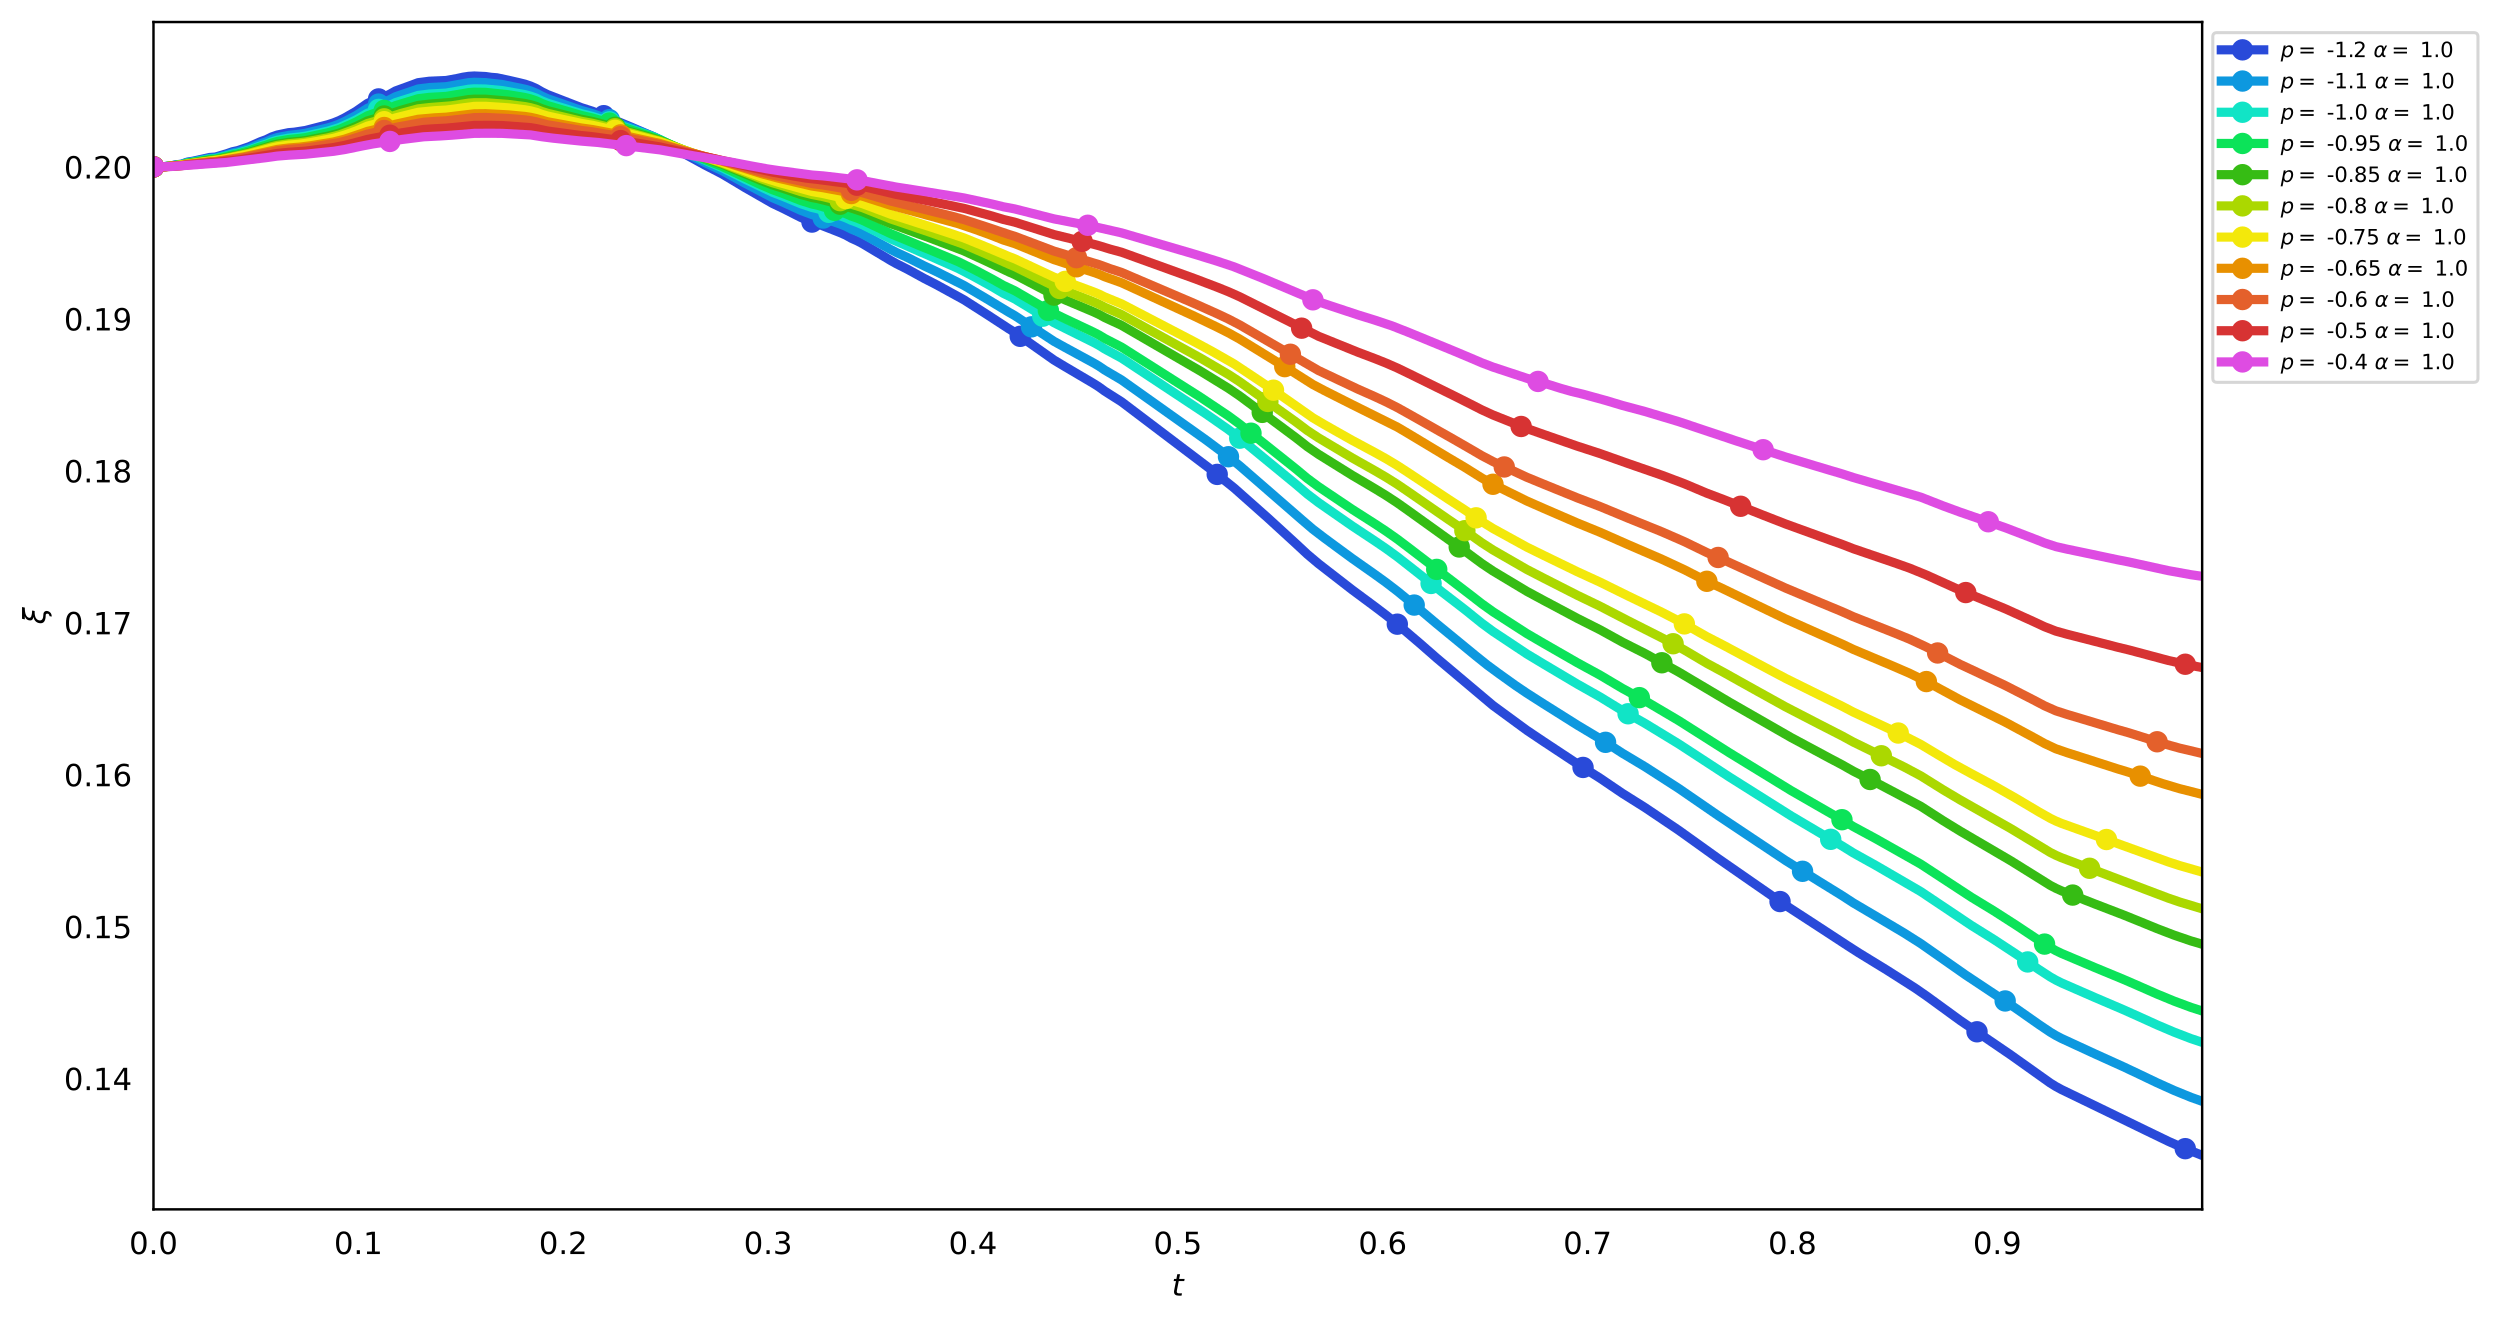 <?xml version="1.0" encoding="utf-8" standalone="no"?>
<!DOCTYPE svg PUBLIC "-//W3C//DTD SVG 1.1//EN"
  "http://www.w3.org/Graphics/SVG/1.1/DTD/svg11.dtd">
<!-- Created with matplotlib (https://matplotlib.org/) -->
<svg height="432.836pt" version="1.1" viewBox="0 0 817.116 432.836" width="817.116pt" xmlns="http://www.w3.org/2000/svg" xmlns:xlink="http://www.w3.org/1999/xlink">
 <defs>
  <style type="text/css">*{stroke-linecap:butt;stroke-linejoin:round;}</style>
 </defs>
 <g id="figure_1">
  <g id="patch_1">
   <path d="M 0 432.836 
L 817.116 432.836 
L 817.116 0 
L 0 0 
z
" style="fill:#ffffff;"/>
  </g>
  <g id="axes_1">
   <g id="patch_2">
    <path d="M 50.166 395.28 
L 719.766 395.28 
L 719.766 7.2 
L 50.166 7.2 
z
" style="fill:#ffffff;"/>
   </g>
   <g id="matplotlib.axis_1">
    <g id="xtick_1">
     <g id="text_1">
      <!-- 0.0 -->
      <g transform="translate(42.214 409.878)scale(0.1 -0.1)">
       <defs>
        <path d="M 31.781 66.406 
Q 24.172 66.406 20.328 58.906 
Q 16.5 51.422 16.5 36.375 
Q 16.5 21.391 20.328 13.891 
Q 24.172 6.391 31.781 6.391 
Q 39.453 6.391 43.281 13.891 
Q 47.125 21.391 47.125 36.375 
Q 47.125 51.422 43.281 58.906 
Q 39.453 66.406 31.781 66.406 
z
M 31.781 74.219 
Q 44.047 74.219 50.516 64.516 
Q 56.984 54.828 56.984 36.375 
Q 56.984 17.969 50.516 8.266 
Q 44.047 -1.422 31.781 -1.422 
Q 19.531 -1.422 13.062 8.266 
Q 6.594 17.969 6.594 36.375 
Q 6.594 54.828 13.062 64.516 
Q 19.531 74.219 31.781 74.219 
z
" id="DejaVuSans-48"/>
        <path d="M 10.688 12.406 
L 21 12.406 
L 21 0 
L 10.688 0 
z
" id="DejaVuSans-46"/>
       </defs>
       <use xlink:href="#DejaVuSans-48"/>
       <use x="63.623" xlink:href="#DejaVuSans-46"/>
       <use x="95.41" xlink:href="#DejaVuSans-48"/>
      </g>
     </g>
    </g>
    <g id="xtick_2">
     <g id="text_2">
      <!-- 0.1 -->
      <g transform="translate(109.174 409.878)scale(0.1 -0.1)">
       <defs>
        <path d="M 12.406 8.297 
L 28.516 8.297 
L 28.516 63.922 
L 10.984 60.406 
L 10.984 69.391 
L 28.422 72.906 
L 38.281 72.906 
L 38.281 8.297 
L 54.391 8.297 
L 54.391 0 
L 12.406 0 
z
" id="DejaVuSans-49"/>
       </defs>
       <use xlink:href="#DejaVuSans-48"/>
       <use x="63.623" xlink:href="#DejaVuSans-46"/>
       <use x="95.41" xlink:href="#DejaVuSans-49"/>
      </g>
     </g>
    </g>
    <g id="xtick_3">
     <g id="text_3">
      <!-- 0.2 -->
      <g transform="translate(176.134 409.878)scale(0.1 -0.1)">
       <defs>
        <path d="M 19.188 8.297 
L 53.609 8.297 
L 53.609 0 
L 7.328 0 
L 7.328 8.297 
Q 12.938 14.109 22.625 23.891 
Q 32.328 33.688 34.812 36.531 
Q 39.547 41.844 41.422 45.531 
Q 43.312 49.219 43.312 52.781 
Q 43.312 58.594 39.234 62.25 
Q 35.156 65.922 28.609 65.922 
Q 23.969 65.922 18.812 64.312 
Q 13.672 62.703 7.812 59.422 
L 7.812 69.391 
Q 13.766 71.781 18.938 73 
Q 24.125 74.219 28.422 74.219 
Q 39.75 74.219 46.484 68.547 
Q 53.219 62.891 53.219 53.422 
Q 53.219 48.922 51.531 44.891 
Q 49.859 40.875 45.406 35.406 
Q 44.188 33.984 37.641 27.219 
Q 31.109 20.453 19.188 8.297 
z
" id="DejaVuSans-50"/>
       </defs>
       <use xlink:href="#DejaVuSans-48"/>
       <use x="63.623" xlink:href="#DejaVuSans-46"/>
       <use x="95.41" xlink:href="#DejaVuSans-50"/>
      </g>
     </g>
    </g>
    <g id="xtick_4">
     <g id="text_4">
      <!-- 0.3 -->
      <g transform="translate(243.094 409.878)scale(0.1 -0.1)">
       <defs>
        <path d="M 40.578 39.312 
Q 47.656 37.797 51.625 33 
Q 55.609 28.219 55.609 21.188 
Q 55.609 10.406 48.188 4.484 
Q 40.766 -1.422 27.094 -1.422 
Q 22.516 -1.422 17.656 -0.516 
Q 12.797 0.391 7.625 2.203 
L 7.625 11.719 
Q 11.719 9.328 16.594 8.109 
Q 21.484 6.891 26.812 6.891 
Q 36.078 6.891 40.938 10.547 
Q 45.797 14.203 45.797 21.188 
Q 45.797 27.641 41.281 31.266 
Q 36.766 34.906 28.719 34.906 
L 20.219 34.906 
L 20.219 43.016 
L 29.109 43.016 
Q 36.375 43.016 40.234 45.922 
Q 44.094 48.828 44.094 54.297 
Q 44.094 59.906 40.109 62.906 
Q 36.141 65.922 28.719 65.922 
Q 24.656 65.922 20.016 65.031 
Q 15.375 64.156 9.812 62.312 
L 9.812 71.094 
Q 15.438 72.656 20.344 73.438 
Q 25.25 74.219 29.594 74.219 
Q 40.828 74.219 47.359 69.109 
Q 53.906 64.016 53.906 55.328 
Q 53.906 49.266 50.438 45.094 
Q 46.969 40.922 40.578 39.312 
z
" id="DejaVuSans-51"/>
       </defs>
       <use xlink:href="#DejaVuSans-48"/>
       <use x="63.623" xlink:href="#DejaVuSans-46"/>
       <use x="95.41" xlink:href="#DejaVuSans-51"/>
      </g>
     </g>
    </g>
    <g id="xtick_5">
     <g id="text_5">
      <!-- 0.4 -->
      <g transform="translate(310.054 409.878)scale(0.1 -0.1)">
       <defs>
        <path d="M 37.797 64.312 
L 12.891 25.391 
L 37.797 25.391 
z
M 35.203 72.906 
L 47.609 72.906 
L 47.609 25.391 
L 58.016 25.391 
L 58.016 17.188 
L 47.609 17.188 
L 47.609 0 
L 37.797 0 
L 37.797 17.188 
L 4.891 17.188 
L 4.891 26.703 
z
" id="DejaVuSans-52"/>
       </defs>
       <use xlink:href="#DejaVuSans-48"/>
       <use x="63.623" xlink:href="#DejaVuSans-46"/>
       <use x="95.41" xlink:href="#DejaVuSans-52"/>
      </g>
     </g>
    </g>
    <g id="xtick_6">
     <g id="text_6">
      <!-- 0.5 -->
      <g transform="translate(377.014 409.878)scale(0.1 -0.1)">
       <defs>
        <path d="M 10.797 72.906 
L 49.516 72.906 
L 49.516 64.594 
L 19.828 64.594 
L 19.828 46.734 
Q 21.969 47.469 24.109 47.828 
Q 26.266 48.188 28.422 48.188 
Q 40.625 48.188 47.75 41.5 
Q 54.891 34.812 54.891 23.391 
Q 54.891 11.625 47.562 5.094 
Q 40.234 -1.422 26.906 -1.422 
Q 22.312 -1.422 17.547 -0.641 
Q 12.797 0.141 7.719 1.703 
L 7.719 11.625 
Q 12.109 9.234 16.797 8.062 
Q 21.484 6.891 26.703 6.891 
Q 35.156 6.891 40.078 11.328 
Q 45.016 15.766 45.016 23.391 
Q 45.016 31 40.078 35.438 
Q 35.156 39.891 26.703 39.891 
Q 22.75 39.891 18.812 39.016 
Q 14.891 38.141 10.797 36.281 
z
" id="DejaVuSans-53"/>
       </defs>
       <use xlink:href="#DejaVuSans-48"/>
       <use x="63.623" xlink:href="#DejaVuSans-46"/>
       <use x="95.41" xlink:href="#DejaVuSans-53"/>
      </g>
     </g>
    </g>
    <g id="xtick_7">
     <g id="text_7">
      <!-- 0.6 -->
      <g transform="translate(443.974 409.878)scale(0.1 -0.1)">
       <defs>
        <path d="M 33.016 40.375 
Q 26.375 40.375 22.484 35.828 
Q 18.609 31.297 18.609 23.391 
Q 18.609 15.531 22.484 10.953 
Q 26.375 6.391 33.016 6.391 
Q 39.656 6.391 43.531 10.953 
Q 47.406 15.531 47.406 23.391 
Q 47.406 31.297 43.531 35.828 
Q 39.656 40.375 33.016 40.375 
z
M 52.594 71.297 
L 52.594 62.312 
Q 48.875 64.062 45.094 64.984 
Q 41.312 65.922 37.594 65.922 
Q 27.828 65.922 22.672 59.328 
Q 17.531 52.734 16.797 39.406 
Q 19.672 43.656 24.016 45.922 
Q 28.375 48.188 33.594 48.188 
Q 44.578 48.188 50.953 41.516 
Q 57.328 34.859 57.328 23.391 
Q 57.328 12.156 50.688 5.359 
Q 44.047 -1.422 33.016 -1.422 
Q 20.359 -1.422 13.672 8.266 
Q 6.984 17.969 6.984 36.375 
Q 6.984 53.656 15.188 63.938 
Q 23.391 74.219 37.203 74.219 
Q 40.922 74.219 44.703 73.484 
Q 48.484 72.75 52.594 71.297 
z
" id="DejaVuSans-54"/>
       </defs>
       <use xlink:href="#DejaVuSans-48"/>
       <use x="63.623" xlink:href="#DejaVuSans-46"/>
       <use x="95.41" xlink:href="#DejaVuSans-54"/>
      </g>
     </g>
    </g>
    <g id="xtick_8">
     <g id="text_8">
      <!-- 0.7 -->
      <g transform="translate(510.934 409.878)scale(0.1 -0.1)">
       <defs>
        <path d="M 8.203 72.906 
L 55.078 72.906 
L 55.078 68.703 
L 28.609 0 
L 18.312 0 
L 43.219 64.594 
L 8.203 64.594 
z
" id="DejaVuSans-55"/>
       </defs>
       <use xlink:href="#DejaVuSans-48"/>
       <use x="63.623" xlink:href="#DejaVuSans-46"/>
       <use x="95.41" xlink:href="#DejaVuSans-55"/>
      </g>
     </g>
    </g>
    <g id="xtick_9">
     <g id="text_9">
      <!-- 0.8 -->
      <g transform="translate(577.894 409.878)scale(0.1 -0.1)">
       <defs>
        <path d="M 31.781 34.625 
Q 24.75 34.625 20.719 30.859 
Q 16.703 27.094 16.703 20.516 
Q 16.703 13.922 20.719 10.156 
Q 24.75 6.391 31.781 6.391 
Q 38.812 6.391 42.859 10.172 
Q 46.922 13.969 46.922 20.516 
Q 46.922 27.094 42.891 30.859 
Q 38.875 34.625 31.781 34.625 
z
M 21.922 38.812 
Q 15.578 40.375 12.031 44.719 
Q 8.5 49.078 8.5 55.328 
Q 8.5 64.062 14.719 69.141 
Q 20.953 74.219 31.781 74.219 
Q 42.672 74.219 48.875 69.141 
Q 55.078 64.062 55.078 55.328 
Q 55.078 49.078 51.531 44.719 
Q 48 40.375 41.703 38.812 
Q 48.828 37.156 52.797 32.312 
Q 56.781 27.484 56.781 20.516 
Q 56.781 9.906 50.312 4.234 
Q 43.844 -1.422 31.781 -1.422 
Q 19.734 -1.422 13.25 4.234 
Q 6.781 9.906 6.781 20.516 
Q 6.781 27.484 10.781 32.312 
Q 14.797 37.156 21.922 38.812 
z
M 18.312 54.391 
Q 18.312 48.734 21.844 45.562 
Q 25.391 42.391 31.781 42.391 
Q 38.141 42.391 41.719 45.562 
Q 45.312 48.734 45.312 54.391 
Q 45.312 60.062 41.719 63.234 
Q 38.141 66.406 31.781 66.406 
Q 25.391 66.406 21.844 63.234 
Q 18.312 60.062 18.312 54.391 
z
" id="DejaVuSans-56"/>
       </defs>
       <use xlink:href="#DejaVuSans-48"/>
       <use x="63.623" xlink:href="#DejaVuSans-46"/>
       <use x="95.41" xlink:href="#DejaVuSans-56"/>
      </g>
     </g>
    </g>
    <g id="xtick_10">
     <g id="text_10">
      <!-- 0.9 -->
      <g transform="translate(644.854 409.878)scale(0.1 -0.1)">
       <defs>
        <path d="M 10.984 1.516 
L 10.984 10.5 
Q 14.703 8.734 18.5 7.812 
Q 22.312 6.891 25.984 6.891 
Q 35.75 6.891 40.891 13.453 
Q 46.047 20.016 46.781 33.406 
Q 43.953 29.203 39.594 26.953 
Q 35.25 24.703 29.984 24.703 
Q 19.047 24.703 12.672 31.312 
Q 6.297 37.938 6.297 49.422 
Q 6.297 60.641 12.938 67.422 
Q 19.578 74.219 30.609 74.219 
Q 43.266 74.219 49.922 64.516 
Q 56.594 54.828 56.594 36.375 
Q 56.594 19.141 48.406 8.859 
Q 40.234 -1.422 26.422 -1.422 
Q 22.703 -1.422 18.891 -0.688 
Q 15.094 0.047 10.984 1.516 
z
M 30.609 32.422 
Q 37.25 32.422 41.125 36.953 
Q 45.016 41.5 45.016 49.422 
Q 45.016 57.281 41.125 61.844 
Q 37.25 66.406 30.609 66.406 
Q 23.969 66.406 20.094 61.844 
Q 16.219 57.281 16.219 49.422 
Q 16.219 41.5 20.094 36.953 
Q 23.969 32.422 30.609 32.422 
z
" id="DejaVuSans-57"/>
       </defs>
       <use xlink:href="#DejaVuSans-48"/>
       <use x="63.623" xlink:href="#DejaVuSans-46"/>
       <use x="95.41" xlink:href="#DejaVuSans-57"/>
      </g>
     </g>
    </g>
    <g id="text_11">
     <!-- $t$ -->
     <g transform="translate(382.966 423.557)scale(0.1 -0.1)">
      <defs>
       <path d="M 42.281 54.688 
L 40.922 47.703 
L 23 47.703 
L 17.188 18.016 
Q 16.891 16.359 16.75 15.234 
Q 16.609 14.109 16.609 13.484 
Q 16.609 10.359 18.484 8.938 
Q 20.359 7.516 24.516 7.516 
L 33.594 7.516 
L 32.078 0 
L 23.484 0 
Q 15.484 0 11.547 3.125 
Q 7.625 6.25 7.625 12.594 
Q 7.625 13.719 7.766 15.062 
Q 7.906 16.406 8.203 18.016 
L 14.016 47.703 
L 6.391 47.703 
L 7.812 54.688 
L 15.281 54.688 
L 18.312 70.219 
L 27.297 70.219 
L 24.312 54.688 
z
" id="DejaVuSans-Oblique-116"/>
      </defs>
      <use transform="translate(0 0.781)" xlink:href="#DejaVuSans-Oblique-116"/>
     </g>
    </g>
   </g>
   <g id="matplotlib.axis_2">
    <g id="ytick_1">
     <g id="text_12">
      <!-- 0.14 -->
      <g transform="translate(20.9 356.302)scale(0.1 -0.1)">
       <use xlink:href="#DejaVuSans-48"/>
       <use x="63.623" xlink:href="#DejaVuSans-46"/>
       <use x="95.41" xlink:href="#DejaVuSans-49"/>
       <use x="159.033" xlink:href="#DejaVuSans-52"/>
      </g>
     </g>
    </g>
    <g id="ytick_2">
     <g id="text_13">
      <!-- 0.15 -->
      <g transform="translate(20.9 306.642)scale(0.1 -0.1)">
       <use xlink:href="#DejaVuSans-48"/>
       <use x="63.623" xlink:href="#DejaVuSans-46"/>
       <use x="95.41" xlink:href="#DejaVuSans-49"/>
       <use x="159.033" xlink:href="#DejaVuSans-53"/>
      </g>
     </g>
    </g>
    <g id="ytick_3">
     <g id="text_14">
      <!-- 0.16 -->
      <g transform="translate(20.9 256.982)scale(0.1 -0.1)">
       <use xlink:href="#DejaVuSans-48"/>
       <use x="63.623" xlink:href="#DejaVuSans-46"/>
       <use x="95.41" xlink:href="#DejaVuSans-49"/>
       <use x="159.033" xlink:href="#DejaVuSans-54"/>
      </g>
     </g>
    </g>
    <g id="ytick_4">
     <g id="text_15">
      <!-- 0.17 -->
      <g transform="translate(20.9 207.322)scale(0.1 -0.1)">
       <use xlink:href="#DejaVuSans-48"/>
       <use x="63.623" xlink:href="#DejaVuSans-46"/>
       <use x="95.41" xlink:href="#DejaVuSans-49"/>
       <use x="159.033" xlink:href="#DejaVuSans-55"/>
      </g>
     </g>
    </g>
    <g id="ytick_5">
     <g id="text_16">
      <!-- 0.18 -->
      <g transform="translate(20.9 157.662)scale(0.1 -0.1)">
       <use xlink:href="#DejaVuSans-48"/>
       <use x="63.623" xlink:href="#DejaVuSans-46"/>
       <use x="95.41" xlink:href="#DejaVuSans-49"/>
       <use x="159.033" xlink:href="#DejaVuSans-56"/>
      </g>
     </g>
    </g>
    <g id="ytick_6">
     <g id="text_17">
      <!-- 0.19 -->
      <g transform="translate(20.9 108.002)scale(0.1 -0.1)">
       <use xlink:href="#DejaVuSans-48"/>
       <use x="63.623" xlink:href="#DejaVuSans-46"/>
       <use x="95.41" xlink:href="#DejaVuSans-49"/>
       <use x="159.033" xlink:href="#DejaVuSans-57"/>
      </g>
     </g>
    </g>
    <g id="ytick_7">
     <g id="text_18">
      <!-- 0.20 -->
      <g transform="translate(20.9 58.342)scale(0.1 -0.1)">
       <use xlink:href="#DejaVuSans-48"/>
       <use x="63.623" xlink:href="#DejaVuSans-46"/>
       <use x="95.41" xlink:href="#DejaVuSans-50"/>
       <use x="159.033" xlink:href="#DejaVuSans-48"/>
      </g>
     </g>
    </g>
    <g id="text_19">
     <!-- $\xi$ -->
     <g transform="translate(14.8 204.04)rotate(-90)scale(0.1 -0.1)">
      <defs>
       <path d="M 31.5 6.203 
Q 37.938 6.156 41.062 2.484 
Q 44.438 -1.375 43.312 -7.234 
Q 42.188 -12.844 37.844 -16.75 
Q 33.109 -21 25.141 -21 
Q 25.875 -17.328 26.562 -13.625 
Q 29.891 -13.875 32.375 -11.719 
Q 34.281 -10.016 34.625 -8.203 
Q 35.109 -5.609 33.984 -3.469 
Q 32.812 -1.422 30.031 -1.422 
Q -0.391 -1.422 3.766 19.922 
Q 6.594 34.578 23.688 38.875 
Q 10.359 40.625 12.844 53.328 
Q 14.703 62.938 26.219 66.938 
L 16.062 66.938 
L 17.828 75.984 
L 56.344 75.984 
L 54.594 66.938 
Q 23.875 66.938 21.094 52.734 
Q 19.281 43.406 45.016 42.969 
L 43.406 34.672 
Q 15.766 35.75 12.797 19.922 
Q 10.297 6.688 31.5 6.203 
z
" id="DejaVuSans-Oblique-958"/>
      </defs>
      <use transform="translate(0 0.016)" xlink:href="#DejaVuSans-Oblique-958"/>
     </g>
    </g>
   </g>
   <g id="line2d_1">
    <path clip-path="url(#p34e5613f94)" d="M 50.166 54.543 
L 53.845 54.441 
L 55.684 54.251 
L 57.524 53.865 
L 59.363 53.651 
L 61.203 52.989 
L 63.043 52.688 
L 68.561 51.466 
L 70.401 51.339 
L 74.08 50.253 
L 75.919 49.61 
L 77.759 49.209 
L 81.438 47.95 
L 85.117 46.323 
L 86.957 45.658 
L 88.796 44.761 
L 90.636 44.127 
L 94.315 43.361 
L 96.155 43.209 
L 99.834 42.647 
L 107.192 40.75 
L 109.032 40.15 
L 110.871 39.412 
L 112.711 38.494 
L 116.39 36.377 
L 120.069 33.816 
L 121.908 32.985 
L 125.588 31.644 
L 127.427 30.769 
L 129.267 29.731 
L 134.785 27.725 
L 136.625 27.03 
L 140.304 26.552 
L 145.823 26.311 
L 149.502 25.634 
L 151.341 25.231 
L 153.181 24.953 
L 155.021 24.84 
L 158.7 25.012 
L 160.539 25.275 
L 162.379 25.419 
L 166.058 26.197 
L 169.737 27.047 
L 171.577 27.5 
L 173.416 28.117 
L 175.256 28.932 
L 177.095 29.999 
L 178.935 30.907 
L 189.972 35.181 
L 193.651 36.356 
L 197.33 37.807 
L 206.528 41.632 
L 212.047 44.011 
L 213.887 44.822 
L 215.726 45.765 
L 223.084 49.947 
L 230.443 53.967 
L 235.961 56.821 
L 239.64 59.004 
L 243.319 61.223 
L 252.517 66.493 
L 256.196 68.244 
L 259.876 70.116 
L 261.715 71.042 
L 265.394 72.584 
L 267.234 73.148 
L 274.592 76.031 
L 276.432 76.845 
L 278.271 77.873 
L 280.111 78.696 
L 281.95 79.656 
L 291.148 85.165 
L 292.988 86.195 
L 296.667 88.049 
L 302.185 91.075 
L 305.865 92.955 
L 315.062 97.996 
L 322.421 102.689 
L 329.779 107.492 
L 331.618 108.618 
L 344.495 117.689 
L 348.174 119.891 
L 357.372 125.315 
L 359.212 126.483 
L 361.051 127.821 
L 366.57 131.325 
L 396.003 153.611 
L 403.361 159.498 
L 414.399 169.295 
L 423.596 177.717 
L 427.276 181.148 
L 430.955 184.246 
L 441.992 192.808 
L 449.35 198.262 
L 453.029 201.057 
L 456.708 204.01 
L 464.067 210.275 
L 469.585 215.104 
L 487.981 230.592 
L 499.018 238.686 
L 504.537 242.39 
L 515.574 249.684 
L 522.933 254.325 
L 530.291 259.317 
L 537.649 263.945 
L 548.687 271.374 
L 561.563 280.6 
L 572.601 288.263 
L 583.638 295.902 
L 594.676 303.084 
L 603.873 309.098 
L 607.552 311.459 
L 616.75 317.096 
L 625.948 322.953 
L 629.627 325.495 
L 640.665 333.53 
L 657.221 344.814 
L 670.097 353.975 
L 671.937 355.112 
L 673.777 356.114 
L 686.654 362.341 
L 701.37 369.488 
L 708.728 373.044 
L 712.407 374.682 
L 719.766 377.64 
L 719.766 377.64 
" style="fill:none;stroke:#294ad9;stroke-linecap:square;stroke-width:3;"/>
    <defs>
     <path d="M 0 3 
C 0.796 3 1.559 2.684 2.121 2.121 
C 2.684 1.559 3 0.796 3 0 
C 3 -0.796 2.684 -1.559 2.121 -2.121 
C 1.559 -2.684 0.796 -3 0 -3 
C -0.796 -3 -1.559 -2.684 -2.121 -2.121 
C -2.684 -1.559 -3 -0.796 -3 0 
C -3 0.796 -2.684 1.559 -2.121 2.121 
C -1.559 2.684 -0.796 3 0 3 
z
" id="m108fe880ed" style="stroke:#294ad9;"/>
    </defs>
    <g clip-path="url(#p34e5613f94)">
     <use style="fill:#294ad9;stroke:#294ad9;" x="50.166" xlink:href="#m108fe880ed" y="54.543"/>
     <use style="fill:#294ad9;stroke:#294ad9;" x="123.748" xlink:href="#m108fe880ed" y="32.33"/>
     <use style="fill:#294ad9;stroke:#294ad9;" x="197.33" xlink:href="#m108fe880ed" y="37.807"/>
     <use style="fill:#294ad9;stroke:#294ad9;" x="265.394" xlink:href="#m108fe880ed" y="72.584"/>
     <use style="fill:#294ad9;stroke:#294ad9;" x="333.458" xlink:href="#m108fe880ed" y="109.927"/>
     <use style="fill:#294ad9;stroke:#294ad9;" x="397.843" xlink:href="#m108fe880ed" y="155.054"/>
     <use style="fill:#294ad9;stroke:#294ad9;" x="456.708" xlink:href="#m108fe880ed" y="204.01"/>
     <use style="fill:#294ad9;stroke:#294ad9;" x="517.414" xlink:href="#m108fe880ed" y="250.835"/>
     <use style="fill:#294ad9;stroke:#294ad9;" x="581.799" xlink:href="#m108fe880ed" y="294.67"/>
     <use style="fill:#294ad9;stroke:#294ad9;" x="646.183" xlink:href="#m108fe880ed" y="337.236"/>
     <use style="fill:#294ad9;stroke:#294ad9;" x="714.247" xlink:href="#m108fe880ed" y="375.438"/>
    </g>
   </g>
   <g id="line2d_2">
    <path clip-path="url(#p34e5613f94)" d="M 50.166 54.543 
L 53.845 54.45 
L 55.684 54.275 
L 57.524 53.921 
L 59.363 53.724 
L 61.203 53.121 
L 63.043 52.844 
L 68.561 51.719 
L 70.401 51.598 
L 74.08 50.6 
L 75.919 50.01 
L 77.759 49.638 
L 81.438 48.48 
L 85.117 46.988 
L 86.957 46.376 
L 88.796 45.553 
L 90.636 44.969 
L 94.315 44.251 
L 97.994 43.842 
L 99.834 43.567 
L 107.192 41.79 
L 109.032 41.231 
L 110.871 40.547 
L 112.711 39.701 
L 116.39 37.754 
L 120.069 35.41 
L 121.908 34.639 
L 125.588 33.387 
L 127.427 32.576 
L 129.267 31.618 
L 134.785 29.738 
L 136.625 29.088 
L 140.304 28.614 
L 145.823 28.336 
L 149.502 27.677 
L 153.181 27.013 
L 155.021 26.889 
L 158.7 27.006 
L 164.218 27.64 
L 171.577 29.158 
L 173.416 29.709 
L 175.256 30.448 
L 177.095 31.428 
L 178.935 32.254 
L 189.972 36.1 
L 193.651 37.145 
L 197.33 38.449 
L 206.528 41.897 
L 212.047 44.044 
L 213.887 44.777 
L 215.726 45.635 
L 223.084 49.466 
L 230.443 53.139 
L 235.961 55.74 
L 239.64 57.744 
L 243.319 59.784 
L 252.517 64.614 
L 256.196 66.202 
L 259.876 67.906 
L 261.715 68.748 
L 265.394 70.135 
L 267.234 70.632 
L 274.592 73.213 
L 276.432 73.947 
L 278.271 74.888 
L 280.111 75.631 
L 281.95 76.505 
L 291.148 81.571 
L 292.988 82.514 
L 296.667 84.201 
L 302.185 86.969 
L 305.865 88.682 
L 315.062 93.295 
L 322.421 97.633 
L 329.779 102.081 
L 331.618 103.121 
L 344.495 111.571 
L 348.174 113.603 
L 357.372 118.606 
L 359.212 119.688 
L 361.051 120.939 
L 366.57 124.189 
L 394.163 143.796 
L 401.522 149.282 
L 405.201 152.253 
L 425.436 169.84 
L 429.115 172.985 
L 432.794 175.793 
L 436.473 178.507 
L 441.992 182.561 
L 449.35 187.738 
L 453.029 190.398 
L 456.708 193.219 
L 464.067 199.235 
L 469.585 203.888 
L 482.462 214.455 
L 486.141 217.399 
L 489.821 220.107 
L 495.339 224.057 
L 499.018 226.541 
L 504.537 230.069 
L 515.574 237.017 
L 522.933 241.429 
L 530.291 246.197 
L 537.649 250.601 
L 548.687 257.702 
L 561.563 266.568 
L 572.601 273.928 
L 583.638 281.272 
L 594.676 288.161 
L 602.034 292.701 
L 605.713 295.095 
L 614.911 300.531 
L 622.269 304.901 
L 627.788 308.398 
L 642.504 318.699 
L 659.06 329.705 
L 666.418 334.868 
L 670.097 337.344 
L 671.937 338.443 
L 673.777 339.406 
L 684.814 344.502 
L 694.012 348.662 
L 699.53 351.271 
L 705.049 353.911 
L 710.568 356.397 
L 716.087 358.65 
L 719.766 359.962 
L 719.766 359.962 
" style="fill:none;stroke:#0d98df;stroke-linecap:square;stroke-width:3;"/>
    <defs>
     <path d="M 0 3 
C 0.796 3 1.559 2.684 2.121 2.121 
C 2.684 1.559 3 0.796 3 0 
C 3 -0.796 2.684 -1.559 2.121 -2.121 
C 1.559 -2.684 0.796 -3 0 -3 
C -0.796 -3 -1.559 -2.684 -2.121 -2.121 
C -2.684 -1.559 -3 -0.796 -3 0 
C -3 0.796 -2.684 1.559 -2.121 2.121 
C -1.559 2.684 -0.796 3 0 3 
z
" id="m7e3f77e17b" style="stroke:#0d98df;"/>
    </defs>
    <g clip-path="url(#p34e5613f94)">
     <use style="fill:#0d98df;stroke:#0d98df;" x="50.166" xlink:href="#m7e3f77e17b" y="54.543"/>
     <use style="fill:#0d98df;stroke:#0d98df;" x="123.748" xlink:href="#m7e3f77e17b" y="34.027"/>
     <use style="fill:#0d98df;stroke:#0d98df;" x="199.17" xlink:href="#m7e3f77e17b" y="39.121"/>
     <use style="fill:#0d98df;stroke:#0d98df;" x="269.073" xlink:href="#m7e3f77e17b" y="71.266"/>
     <use style="fill:#0d98df;stroke:#0d98df;" x="337.137" xlink:href="#m7e3f77e17b" y="106.827"/>
     <use style="fill:#0d98df;stroke:#0d98df;" x="401.522" xlink:href="#m7e3f77e17b" y="149.282"/>
     <use style="fill:#0d98df;stroke:#0d98df;" x="462.227" xlink:href="#m7e3f77e17b" y="197.764"/>
     <use style="fill:#0d98df;stroke:#0d98df;" x="524.772" xlink:href="#m7e3f77e17b" y="242.626"/>
     <use style="fill:#0d98df;stroke:#0d98df;" x="589.157" xlink:href="#m7e3f77e17b" y="284.781"/>
     <use style="fill:#0d98df;stroke:#0d98df;" x="655.381" xlink:href="#m7e3f77e17b" y="327.159"/>
    </g>
   </g>
   <g id="line2d_3">
    <path clip-path="url(#p34e5613f94)" d="M 50.166 54.543 
L 53.845 54.458 
L 55.684 54.299 
L 57.524 53.978 
L 59.363 53.798 
L 61.203 53.252 
L 63.043 52.999 
L 68.561 51.973 
L 70.401 51.86 
L 74.08 50.949 
L 75.919 50.412 
L 77.759 50.071 
L 81.438 49.014 
L 85.117 47.659 
L 86.957 47.1 
L 88.796 46.352 
L 90.636 45.817 
L 94.315 45.15 
L 97.994 44.762 
L 99.834 44.503 
L 107.192 42.854 
L 110.871 41.71 
L 114.55 40.046 
L 116.39 39.162 
L 120.069 37.036 
L 121.908 36.328 
L 125.588 35.169 
L 127.427 34.424 
L 129.267 33.548 
L 134.785 31.805 
L 136.625 31.202 
L 140.304 30.739 
L 145.823 30.435 
L 149.502 29.802 
L 153.181 29.162 
L 155.021 29.03 
L 158.7 29.099 
L 164.218 29.622 
L 171.577 30.936 
L 173.416 31.423 
L 175.256 32.086 
L 177.095 32.978 
L 178.935 33.723 
L 189.972 37.148 
L 193.651 38.066 
L 197.33 39.227 
L 206.528 42.302 
L 212.047 44.22 
L 213.887 44.875 
L 217.566 46.542 
L 221.245 48.32 
L 235.961 54.792 
L 239.64 56.614 
L 243.319 58.471 
L 252.517 62.853 
L 256.196 64.278 
L 259.876 65.813 
L 261.715 66.571 
L 265.394 67.805 
L 267.234 68.236 
L 274.592 70.519 
L 276.432 71.174 
L 278.271 72.026 
L 280.111 72.689 
L 281.95 73.478 
L 291.148 78.087 
L 294.827 79.675 
L 300.346 82.119 
L 304.025 83.699 
L 313.223 87.758 
L 318.741 90.637 
L 324.26 93.703 
L 327.939 95.874 
L 331.618 97.682 
L 344.495 105.477 
L 348.174 107.332 
L 357.372 111.896 
L 359.212 112.889 
L 361.051 114.048 
L 366.57 117.031 
L 394.163 135.286 
L 401.522 140.421 
L 405.201 143.22 
L 423.596 158.315 
L 427.276 161.465 
L 430.955 164.267 
L 441.992 171.939 
L 449.35 176.807 
L 453.029 179.315 
L 456.708 181.986 
L 462.227 186.314 
L 465.906 189.221 
L 471.425 193.578 
L 478.783 199.241 
L 484.302 203.686 
L 487.981 206.393 
L 499.018 213.728 
L 504.537 217.056 
L 515.574 223.612 
L 522.933 227.765 
L 530.291 232.276 
L 537.649 236.426 
L 548.687 243.152 
L 565.243 253.96 
L 585.478 266.711 
L 598.355 274.331 
L 602.034 276.465 
L 605.713 278.751 
L 609.392 280.804 
L 613.071 282.85 
L 627.788 291.406 
L 644.344 302.487 
L 651.702 307.077 
L 659.06 311.906 
L 666.418 316.896 
L 670.097 319.285 
L 671.937 320.338 
L 673.777 321.254 
L 684.814 326.077 
L 694.012 330.011 
L 699.53 332.484 
L 705.049 334.989 
L 710.568 337.34 
L 716.087 339.463 
L 719.766 340.69 
L 719.766 340.69 
" style="fill:none;stroke:#11e4c6;stroke-linecap:square;stroke-width:3;"/>
    <defs>
     <path d="M 0 3 
C 0.796 3 1.559 2.684 2.121 2.121 
C 2.684 1.559 3 0.796 3 0 
C 3 -0.796 2.684 -1.559 2.121 -2.121 
C 1.559 -2.684 0.796 -3 0 -3 
C -0.796 -3 -1.559 -2.684 -2.121 -2.121 
C -2.684 -1.559 -3 -0.796 -3 0 
C -3 0.796 -2.684 1.559 -2.121 2.121 
C -1.559 2.684 -0.796 3 0 3 
z
" id="m852c5c411d" style="stroke:#11e4c6;"/>
    </defs>
    <g clip-path="url(#p34e5613f94)">
     <use style="fill:#11e4c6;stroke:#11e4c6;" x="50.166" xlink:href="#m852c5c411d" y="54.543"/>
     <use style="fill:#11e4c6;stroke:#11e4c6;" x="123.748" xlink:href="#m852c5c411d" y="35.761"/>
     <use style="fill:#11e4c6;stroke:#11e4c6;" x="199.17" xlink:href="#m852c5c411d" y="39.825"/>
     <use style="fill:#11e4c6;stroke:#11e4c6;" x="270.913" xlink:href="#m852c5c411d" y="69.401"/>
     <use style="fill:#11e4c6;stroke:#11e4c6;" x="340.816" xlink:href="#m852c5c411d" y="103.346"/>
     <use style="fill:#11e4c6;stroke:#11e4c6;" x="405.201" xlink:href="#m852c5c411d" y="143.22"/>
     <use style="fill:#11e4c6;stroke:#11e4c6;" x="467.746" xlink:href="#m852c5c411d" y="190.697"/>
     <use style="fill:#11e4c6;stroke:#11e4c6;" x="532.13" xlink:href="#m852c5c411d" y="233.291"/>
     <use style="fill:#11e4c6;stroke:#11e4c6;" x="598.355" xlink:href="#m852c5c411d" y="274.331"/>
     <use style="fill:#11e4c6;stroke:#11e4c6;" x="662.739" xlink:href="#m852c5c411d" y="314.408"/>
    </g>
   </g>
   <g id="line2d_4">
    <path clip-path="url(#p34e5613f94)" d="M 50.166 54.543 
L 53.845 54.462 
L 55.684 54.311 
L 57.524 54.006 
L 59.363 53.835 
L 61.203 53.318 
L 64.882 52.726 
L 68.561 52.1 
L 70.401 51.991 
L 74.08 51.125 
L 75.919 50.615 
L 77.759 50.289 
L 81.438 49.283 
L 85.117 47.996 
L 86.957 47.463 
L 88.796 46.754 
L 90.636 46.244 
L 94.315 45.604 
L 97.994 45.227 
L 99.834 44.977 
L 107.192 43.395 
L 110.871 42.301 
L 114.55 40.718 
L 116.39 39.878 
L 120.069 37.86 
L 121.908 37.184 
L 125.588 36.074 
L 127.427 35.363 
L 129.267 34.529 
L 136.625 32.278 
L 140.304 31.824 
L 145.823 31.511 
L 149.502 30.893 
L 153.181 30.269 
L 155.021 30.135 
L 158.7 30.182 
L 166.058 30.955 
L 169.737 31.549 
L 171.577 31.869 
L 173.416 32.325 
L 175.256 32.951 
L 177.095 33.797 
L 178.935 34.503 
L 189.972 37.721 
L 193.651 38.577 
L 197.33 39.667 
L 206.528 42.558 
L 212.047 44.363 
L 215.726 45.711 
L 223.084 49.006 
L 230.443 52.154 
L 235.961 54.371 
L 245.159 58.709 
L 248.838 60.437 
L 252.517 62.021 
L 256.196 63.364 
L 259.876 64.815 
L 261.715 65.531 
L 265.394 66.688 
L 267.234 67.088 
L 274.592 69.224 
L 276.432 69.84 
L 278.271 70.647 
L 280.111 71.271 
L 281.95 72.016 
L 291.148 76.394 
L 294.827 77.895 
L 300.346 80.209 
L 304.025 81.702 
L 313.223 85.543 
L 318.741 88.282 
L 324.26 91.204 
L 327.939 93.278 
L 331.618 94.995 
L 344.495 102.449 
L 348.174 104.214 
L 357.372 108.554 
L 359.212 109.5 
L 361.051 110.611 
L 366.57 113.456 
L 392.324 129.791 
L 401.522 135.943 
L 405.201 138.65 
L 423.596 153.299 
L 427.276 156.365 
L 430.955 159.08 
L 441.992 166.496 
L 449.35 171.197 
L 453.029 173.622 
L 456.708 176.211 
L 460.388 178.993 
L 473.265 188.851 
L 480.623 194.468 
L 484.302 197.328 
L 487.981 199.96 
L 499.018 207.071 
L 504.537 210.29 
L 515.574 216.631 
L 522.933 220.644 
L 530.291 225.013 
L 537.649 229.025 
L 548.687 235.544 
L 565.243 246.05 
L 585.478 258.445 
L 598.355 265.844 
L 602.034 267.917 
L 605.713 270.141 
L 609.392 272.133 
L 613.071 274.118 
L 627.788 282.435 
L 644.344 293.266 
L 651.702 297.747 
L 659.06 302.469 
L 666.418 307.359 
L 670.097 309.697 
L 671.937 310.724 
L 673.777 311.614 
L 684.814 316.285 
L 694.012 320.094 
L 699.53 322.492 
L 705.049 324.921 
L 710.568 327.198 
L 716.087 329.248 
L 719.766 330.43 
L 719.766 330.43 
" style="fill:none;stroke:#0ce359;stroke-linecap:square;stroke-width:3;"/>
    <defs>
     <path d="M 0 3 
C 0.796 3 1.559 2.684 2.121 2.121 
C 2.684 1.559 3 0.796 3 0 
C 3 -0.796 2.684 -1.559 2.121 -2.121 
C 1.559 -2.684 0.796 -3 0 -3 
C -0.796 -3 -1.559 -2.684 -2.121 -2.121 
C -2.684 -1.559 -3 -0.796 -3 0 
C -3 0.796 -2.684 1.559 -2.121 2.121 
C -1.559 2.684 -0.796 3 0 3 
z
" id="m7116d469bf" style="stroke:#0ce359;"/>
    </defs>
    <g clip-path="url(#p34e5613f94)">
     <use style="fill:#0ce359;stroke:#0ce359;" x="50.166" xlink:href="#m7116d469bf" y="54.543"/>
     <use style="fill:#0ce359;stroke:#0ce359;" x="125.588" xlink:href="#m7116d469bf" y="36.074"/>
     <use style="fill:#0ce359;stroke:#0ce359;" x="199.17" xlink:href="#m7116d469bf" y="40.229"/>
     <use style="fill:#0ce359;stroke:#0ce359;" x="272.752" xlink:href="#m7116d469bf" y="68.744"/>
     <use style="fill:#0ce359;stroke:#0ce359;" x="342.656" xlink:href="#m7116d469bf" y="101.478"/>
     <use style="fill:#0ce359;stroke:#0ce359;" x="408.88" xlink:href="#m7116d469bf" y="141.59"/>
     <use style="fill:#0ce359;stroke:#0ce359;" x="469.585" xlink:href="#m7116d469bf" y="186.105"/>
     <use style="fill:#0ce359;stroke:#0ce359;" x="535.81" xlink:href="#m7116d469bf" y="228.021"/>
     <use style="fill:#0ce359;stroke:#0ce359;" x="602.034" xlink:href="#m7116d469bf" y="267.917"/>
     <use style="fill:#0ce359;stroke:#0ce359;" x="668.258" xlink:href="#m7116d469bf" y="308.574"/>
    </g>
   </g>
   <g id="line2d_5">
    <path clip-path="url(#p34e5613f94)" d="M 50.166 54.543 
L 53.845 54.47 
L 55.684 54.335 
L 57.524 54.063 
L 59.363 53.909 
L 61.203 53.449 
L 64.882 52.917 
L 68.561 52.355 
L 70.401 52.254 
L 74.08 51.478 
L 75.919 51.021 
L 77.759 50.726 
L 81.438 49.824 
L 88.796 47.561 
L 90.636 47.101 
L 94.315 46.518 
L 97.994 46.166 
L 99.834 45.935 
L 107.192 44.493 
L 110.871 43.503 
L 114.55 42.083 
L 116.39 41.33 
L 120.069 39.53 
L 123.748 38.426 
L 125.588 37.911 
L 131.106 36.032 
L 134.785 34.996 
L 136.625 34.469 
L 140.304 34.036 
L 147.662 33.444 
L 153.181 32.544 
L 155.021 32.408 
L 158.7 32.419 
L 166.058 33.048 
L 171.577 33.821 
L 173.416 34.217 
L 175.256 34.769 
L 177.095 35.525 
L 178.935 36.15 
L 189.972 38.962 
L 193.651 39.699 
L 197.33 40.65 
L 206.528 43.18 
L 212.047 44.761 
L 215.726 45.949 
L 223.084 48.883 
L 230.443 51.678 
L 235.961 53.641 
L 245.159 57.512 
L 248.838 59.055 
L 252.517 60.462 
L 256.196 61.643 
L 259.876 62.925 
L 261.715 63.557 
L 265.394 64.565 
L 267.234 64.903 
L 274.592 66.752 
L 276.432 67.29 
L 278.271 68.007 
L 281.95 69.211 
L 291.148 73.12 
L 294.827 74.448 
L 300.346 76.498 
L 304.025 77.819 
L 315.062 82.009 
L 322.421 85.401 
L 329.779 88.9 
L 331.618 89.708 
L 344.495 96.457 
L 348.174 98.037 
L 357.372 101.919 
L 359.212 102.771 
L 361.051 103.78 
L 366.57 106.341 
L 392.324 121.269 
L 401.522 126.923 
L 405.201 129.429 
L 423.596 143.099 
L 427.276 145.976 
L 430.955 148.503 
L 441.992 155.366 
L 449.35 159.707 
L 453.029 161.951 
L 456.708 164.36 
L 460.388 166.964 
L 473.265 176.209 
L 478.783 180.096 
L 484.302 184.179 
L 487.981 186.643 
L 499.018 193.264 
L 504.537 196.245 
L 515.574 202.119 
L 522.933 205.826 
L 530.291 209.885 
L 537.649 213.597 
L 548.687 219.661 
L 565.243 229.496 
L 585.478 241.098 
L 598.355 248.01 
L 602.034 249.945 
L 605.713 252.032 
L 609.392 253.889 
L 613.071 255.74 
L 627.788 263.524 
L 635.146 268.262 
L 640.665 271.646 
L 657.221 281.342 
L 670.097 289.365 
L 671.937 290.332 
L 673.777 291.164 
L 684.814 295.5 
L 694.012 299.034 
L 699.53 301.264 
L 705.049 303.526 
L 710.568 305.64 
L 716.087 307.532 
L 719.766 308.615 
L 719.766 308.615 
" style="fill:none;stroke:#36bc14;stroke-linecap:square;stroke-width:3;"/>
    <defs>
     <path d="M 0 3 
C 0.796 3 1.559 2.684 2.121 2.121 
C 2.684 1.559 3 0.796 3 0 
C 3 -0.796 2.684 -1.559 2.121 -2.121 
C 1.559 -2.684 0.796 -3 0 -3 
C -0.796 -3 -1.559 -2.684 -2.121 -2.121 
C -2.684 -1.559 -3 -0.796 -3 0 
C -3 0.796 -2.684 1.559 -2.121 2.121 
C -1.559 2.684 -0.796 3 0 3 
z
" id="mc825607b65" style="stroke:#36bc14;"/>
    </defs>
    <g clip-path="url(#p34e5613f94)">
     <use style="fill:#36bc14;stroke:#36bc14;" x="50.166" xlink:href="#mc825607b65" y="54.543"/>
     <use style="fill:#36bc14;stroke:#36bc14;" x="125.588" xlink:href="#mc825607b65" y="37.911"/>
     <use style="fill:#36bc14;stroke:#36bc14;" x="201.01" xlink:href="#mc825607b65" y="41.612"/>
     <use style="fill:#36bc14;stroke:#36bc14;" x="274.592" xlink:href="#mc825607b65" y="66.752"/>
     <use style="fill:#36bc14;stroke:#36bc14;" x="344.495" xlink:href="#mc825607b65" y="96.457"/>
     <use style="fill:#36bc14;stroke:#36bc14;" x="412.559" xlink:href="#mc825607b65" y="134.781"/>
     <use style="fill:#36bc14;stroke:#36bc14;" x="476.944" xlink:href="#mc825607b65" y="178.782"/>
     <use style="fill:#36bc14;stroke:#36bc14;" x="543.168" xlink:href="#mc825607b65" y="216.62"/>
     <use style="fill:#36bc14;stroke:#36bc14;" x="611.232" xlink:href="#mc825607b65" y="254.771"/>
     <use style="fill:#36bc14;stroke:#36bc14;" x="677.456" xlink:href="#mc825607b65" y="292.55"/>
    </g>
   </g>
   <g id="line2d_6">
    <path clip-path="url(#p34e5613f94)" d="M 50.166 54.543 
L 53.845 54.474 
L 55.684 54.347 
L 72.24 52.039 
L 81.438 50.096 
L 88.796 47.966 
L 90.636 47.532 
L 94.315 46.978 
L 97.994 46.64 
L 99.834 46.42 
L 107.192 45.05 
L 110.871 44.113 
L 114.55 42.775 
L 116.39 42.066 
L 120.069 40.375 
L 123.748 39.33 
L 125.588 38.842 
L 131.106 37.065 
L 134.785 36.083 
L 136.625 35.582 
L 140.304 35.162 
L 147.662 34.578 
L 153.181 33.711 
L 155.021 33.576 
L 158.7 33.571 
L 166.058 34.134 
L 171.577 34.84 
L 173.416 35.207 
L 175.256 35.721 
L 177.095 36.433 
L 178.935 37.018 
L 189.972 39.63 
L 193.651 40.31 
L 197.33 41.193 
L 206.528 43.545 
L 215.726 46.126 
L 223.084 48.878 
L 230.443 51.498 
L 235.961 53.334 
L 245.159 56.97 
L 248.838 58.419 
L 252.517 59.738 
L 256.196 60.839 
L 259.876 62.036 
L 261.715 62.626 
L 265.394 63.561 
L 269.073 64.288 
L 276.432 66.079 
L 278.271 66.75 
L 281.95 67.873 
L 291.148 71.545 
L 294.827 72.787 
L 300.346 74.704 
L 304.025 75.939 
L 315.062 79.862 
L 322.421 83.057 
L 329.779 86.357 
L 331.618 87.117 
L 344.495 93.502 
L 348.174 94.988 
L 357.372 98.638 
L 359.212 99.44 
L 361.051 100.398 
L 366.57 102.813 
L 392.324 117.002 
L 401.522 122.392 
L 405.201 124.79 
L 423.596 137.926 
L 427.276 140.698 
L 430.955 143.122 
L 441.992 149.688 
L 449.35 153.835 
L 453.029 155.983 
L 456.708 158.294 
L 460.388 160.799 
L 473.265 169.705 
L 478.783 173.45 
L 484.302 177.392 
L 487.981 179.764 
L 499.018 186.116 
L 504.537 188.969 
L 515.574 194.59 
L 522.933 198.133 
L 532.13 202.89 
L 543.168 208.472 
L 550.526 212.453 
L 557.884 216.81 
L 563.403 219.785 
L 568.922 222.874 
L 574.44 225.95 
L 583.638 231.048 
L 594.676 236.755 
L 602.034 240.519 
L 605.713 242.529 
L 614.911 247.018 
L 622.269 250.639 
L 627.788 253.579 
L 635.146 258.171 
L 640.665 261.446 
L 657.221 270.823 
L 670.097 278.608 
L 671.937 279.541 
L 673.777 280.342 
L 686.654 285.193 
L 701.37 290.778 
L 708.728 293.559 
L 712.407 294.818 
L 719.766 297.046 
L 719.766 297.046 
" style="fill:none;stroke:#abd800;stroke-linecap:square;stroke-width:3;"/>
    <defs>
     <path d="M 0 3 
C 0.796 3 1.559 2.684 2.121 2.121 
C 2.684 1.559 3 0.796 3 0 
C 3 -0.796 2.684 -1.559 2.121 -2.121 
C 1.559 -2.684 0.796 -3 0 -3 
C -0.796 -3 -1.559 -2.684 -2.121 -2.121 
C -2.684 -1.559 -3 -0.796 -3 0 
C -3 0.796 -2.684 1.559 -2.121 2.121 
C -1.559 2.684 -0.796 3 0 3 
z
" id="m520de0e9e3" style="stroke:#abd800;"/>
    </defs>
    <g clip-path="url(#p34e5613f94)">
     <use style="fill:#abd800;stroke:#abd800;" x="50.166" xlink:href="#m520de0e9e3" y="54.543"/>
     <use style="fill:#abd800;stroke:#abd800;" x="125.588" xlink:href="#m520de0e9e3" y="38.842"/>
     <use style="fill:#abd800;stroke:#abd800;" x="201.01" xlink:href="#m520de0e9e3" y="42.087"/>
     <use style="fill:#abd800;stroke:#abd800;" x="274.592" xlink:href="#m520de0e9e3" y="65.579"/>
     <use style="fill:#abd800;stroke:#abd800;" x="346.335" xlink:href="#m520de0e9e3" y="94.285"/>
     <use style="fill:#abd800;stroke:#abd800;" x="414.399" xlink:href="#m520de0e9e3" y="131.208"/>
     <use style="fill:#abd800;stroke:#abd800;" x="478.783" xlink:href="#m520de0e9e3" y="173.45"/>
     <use style="fill:#abd800;stroke:#abd800;" x="546.847" xlink:href="#m520de0e9e3" y="210.403"/>
     <use style="fill:#abd800;stroke:#abd800;" x="614.911" xlink:href="#m520de0e9e3" y="247.018"/>
     <use style="fill:#abd800;stroke:#abd800;" x="682.974" xlink:href="#m520de0e9e3" y="283.793"/>
    </g>
   </g>
   <g id="line2d_7">
    <path clip-path="url(#p34e5613f94)" d="M 50.166 54.543 
L 53.845 54.479 
L 55.684 54.359 
L 72.24 52.193 
L 81.438 50.369 
L 88.796 48.372 
L 90.636 47.965 
L 94.315 47.44 
L 97.994 47.117 
L 101.673 46.59 
L 109.032 45.211 
L 112.711 44.143 
L 116.39 42.809 
L 120.069 41.226 
L 123.748 40.242 
L 127.427 39.21 
L 129.267 38.546 
L 136.625 36.706 
L 142.144 36.181 
L 145.823 35.979 
L 155.021 34.764 
L 158.7 34.745 
L 166.058 35.245 
L 171.577 35.887 
L 173.416 36.224 
L 175.256 36.703 
L 177.095 37.369 
L 178.935 37.914 
L 189.972 40.331 
L 193.651 40.954 
L 197.33 41.771 
L 206.528 43.948 
L 215.726 46.342 
L 223.084 48.913 
L 230.443 51.357 
L 235.961 53.066 
L 245.159 56.468 
L 248.838 57.823 
L 254.357 59.551 
L 265.394 62.6 
L 269.073 63.264 
L 276.432 64.913 
L 278.271 65.54 
L 281.95 66.581 
L 291.148 70.015 
L 294.827 71.171 
L 300.346 72.957 
L 304.025 74.105 
L 315.062 77.762 
L 322.421 80.757 
L 329.779 83.855 
L 331.618 84.567 
L 344.495 90.581 
L 348.174 91.972 
L 357.372 95.388 
L 359.212 96.141 
L 361.051 97.045 
L 366.57 99.313 
L 390.484 111.774 
L 396.003 114.747 
L 403.361 118.949 
L 410.719 123.841 
L 416.238 127.534 
L 429.115 136.575 
L 432.794 138.744 
L 436.473 140.828 
L 441.992 143.941 
L 449.35 147.886 
L 453.029 149.933 
L 456.708 152.14 
L 460.388 154.54 
L 473.265 163.085 
L 478.783 166.677 
L 484.302 170.468 
L 487.981 172.742 
L 499.018 178.811 
L 504.537 181.528 
L 515.574 186.884 
L 522.933 190.255 
L 532.13 194.791 
L 543.168 200.114 
L 550.526 203.919 
L 557.884 208.098 
L 563.403 210.944 
L 568.922 213.903 
L 574.44 216.85 
L 583.638 221.736 
L 594.676 227.198 
L 602.034 230.8 
L 605.713 232.728 
L 614.911 237.021 
L 622.269 240.486 
L 627.788 243.307 
L 633.306 246.617 
L 638.825 249.865 
L 644.344 252.882 
L 651.702 256.817 
L 659.06 261.004 
L 666.418 265.371 
L 670.097 267.45 
L 671.937 268.348 
L 673.777 269.114 
L 686.654 273.739 
L 701.37 279.067 
L 708.728 281.719 
L 712.407 282.917 
L 719.766 285.029 
L 719.766 285.029 
" style="fill:none;stroke:#f3e80b;stroke-linecap:square;stroke-width:3;"/>
    <defs>
     <path d="M 0 3 
C 0.796 3 1.559 2.684 2.121 2.121 
C 2.684 1.559 3 0.796 3 0 
C 3 -0.796 2.684 -1.559 2.121 -2.121 
C 1.559 -2.684 0.796 -3 0 -3 
C -0.796 -3 -1.559 -2.684 -2.121 -2.121 
C -2.684 -1.559 -3 -0.796 -3 0 
C -3 0.796 -2.684 1.559 -2.121 2.121 
C -1.559 2.684 -0.796 3 0 3 
z
" id="md7b40cfa94" style="stroke:#f3e80b;"/>
    </defs>
    <g clip-path="url(#p34e5613f94)">
     <use style="fill:#f3e80b;stroke:#f3e80b;" x="50.166" xlink:href="#md7b40cfa94" y="54.543"/>
     <use style="fill:#f3e80b;stroke:#f3e80b;" x="125.588" xlink:href="#md7b40cfa94" y="39.78"/>
     <use style="fill:#f3e80b;stroke:#f3e80b;" x="201.01" xlink:href="#md7b40cfa94" y="42.597"/>
     <use style="fill:#f3e80b;stroke:#f3e80b;" x="276.432" xlink:href="#md7b40cfa94" y="64.913"/>
     <use style="fill:#f3e80b;stroke:#f3e80b;" x="348.174" xlink:href="#md7b40cfa94" y="91.972"/>
     <use style="fill:#f3e80b;stroke:#f3e80b;" x="416.238" xlink:href="#md7b40cfa94" y="127.534"/>
     <use style="fill:#f3e80b;stroke:#f3e80b;" x="482.462" xlink:href="#md7b40cfa94" y="169.25"/>
     <use style="fill:#f3e80b;stroke:#f3e80b;" x="550.526" xlink:href="#md7b40cfa94" y="203.919"/>
     <use style="fill:#f3e80b;stroke:#f3e80b;" x="620.429" xlink:href="#md7b40cfa94" y="239.588"/>
     <use style="fill:#f3e80b;stroke:#f3e80b;" x="688.493" xlink:href="#md7b40cfa94" y="274.393"/>
    </g>
   </g>
   <g id="line2d_8">
    <path clip-path="url(#p34e5613f94)" d="M 50.166 54.543 
L 53.845 54.487 
L 57.524 54.176 
L 59.363 54.057 
L 61.203 53.709 
L 66.722 53.095 
L 68.561 52.867 
L 70.401 52.786 
L 79.599 51.271 
L 83.278 50.474 
L 90.636 48.832 
L 94.315 48.37 
L 97.994 48.079 
L 101.673 47.613 
L 109.032 46.399 
L 112.711 45.468 
L 118.229 43.613 
L 120.069 42.946 
L 123.748 42.084 
L 127.427 41.181 
L 129.267 40.604 
L 136.625 38.986 
L 142.144 38.5 
L 145.823 38.303 
L 155.021 37.196 
L 158.7 37.155 
L 166.058 37.54 
L 171.577 38.061 
L 173.416 38.343 
L 175.256 38.75 
L 178.935 39.792 
L 189.972 41.827 
L 193.651 42.343 
L 199.17 43.386 
L 204.689 44.465 
L 215.726 46.893 
L 224.924 49.637 
L 230.443 51.198 
L 235.961 52.656 
L 245.159 55.587 
L 248.838 56.754 
L 254.357 58.228 
L 265.394 60.81 
L 269.073 61.355 
L 276.432 62.729 
L 278.271 63.266 
L 281.95 64.148 
L 291.148 67.104 
L 294.827 68.089 
L 307.704 71.602 
L 313.223 73.119 
L 318.741 74.985 
L 324.26 77.002 
L 327.939 78.452 
L 331.618 79.61 
L 344.495 84.862 
L 348.174 86.062 
L 357.372 89.005 
L 359.212 89.658 
L 361.051 90.451 
L 366.57 92.418 
L 390.484 103.406 
L 397.843 106.942 
L 401.522 108.797 
L 405.201 110.841 
L 421.757 121.023 
L 429.115 125.681 
L 432.794 127.623 
L 436.473 129.483 
L 441.992 132.265 
L 456.708 139.593 
L 460.388 141.764 
L 473.265 149.513 
L 478.783 152.771 
L 484.302 156.226 
L 487.981 158.284 
L 499.018 163.739 
L 504.537 166.167 
L 515.574 170.952 
L 522.933 173.955 
L 532.13 178.018 
L 543.168 182.781 
L 550.526 186.205 
L 557.884 189.992 
L 563.403 192.556 
L 568.922 195.231 
L 574.44 197.896 
L 583.638 202.317 
L 594.676 207.241 
L 602.034 210.489 
L 605.713 212.237 
L 618.59 217.657 
L 624.108 220.048 
L 629.627 222.768 
L 640.665 228.743 
L 655.381 236.023 
L 664.579 240.982 
L 668.258 243.014 
L 671.937 244.741 
L 675.616 246.006 
L 681.135 247.765 
L 692.172 251.32 
L 695.851 252.432 
L 706.889 256.13 
L 712.407 257.776 
L 719.766 259.642 
L 719.766 259.642 
" style="fill:none;stroke:#e89000;stroke-linecap:square;stroke-width:3;"/>
    <defs>
     <path d="M 0 3 
C 0.796 3 1.559 2.684 2.121 2.121 
C 2.684 1.559 3 0.796 3 0 
C 3 -0.796 2.684 -1.559 2.121 -2.121 
C 1.559 -2.684 0.796 -3 0 -3 
C -0.796 -3 -1.559 -2.684 -2.121 -2.121 
C -2.684 -1.559 -3 -0.796 -3 0 
C -3 0.796 -2.684 1.559 -2.121 2.121 
C -1.559 2.684 -0.796 3 0 3 
z
" id="m96fbdd7345" style="stroke:#e89000;"/>
    </defs>
    <g clip-path="url(#p34e5613f94)">
     <use style="fill:#e89000;stroke:#e89000;" x="50.166" xlink:href="#m96fbdd7345" y="54.543"/>
     <use style="fill:#e89000;stroke:#e89000;" x="125.588" xlink:href="#m96fbdd7345" y="41.679"/>
     <use style="fill:#e89000;stroke:#e89000;" x="202.849" xlink:href="#m96fbdd7345" y="44.079"/>
     <use style="fill:#e89000;stroke:#e89000;" x="278.271" xlink:href="#m96fbdd7345" y="63.266"/>
     <use style="fill:#e89000;stroke:#e89000;" x="351.854" xlink:href="#m96fbdd7345" y="87.199"/>
     <use style="fill:#e89000;stroke:#e89000;" x="419.917" xlink:href="#m96fbdd7345" y="119.834"/>
     <use style="fill:#e89000;stroke:#e89000;" x="487.981" xlink:href="#m96fbdd7345" y="158.284"/>
     <use style="fill:#e89000;stroke:#e89000;" x="557.884" xlink:href="#m96fbdd7345" y="189.992"/>
     <use style="fill:#e89000;stroke:#e89000;" x="629.627" xlink:href="#m96fbdd7345" y="222.768"/>
     <use style="fill:#e89000;stroke:#e89000;" x="699.53" xlink:href="#m96fbdd7345" y="253.678"/>
    </g>
   </g>
   <g id="line2d_9">
    <path clip-path="url(#p34e5613f94)" d="M 50.166 54.543 
L 53.845 54.491 
L 59.363 54.094 
L 61.203 53.774 
L 66.722 53.206 
L 68.561 52.996 
L 70.401 52.919 
L 79.599 51.519 
L 83.278 50.783 
L 90.636 49.268 
L 94.315 48.837 
L 97.994 48.564 
L 101.673 48.13 
L 110.871 46.61 
L 114.55 45.605 
L 118.229 44.429 
L 120.069 43.815 
L 123.748 43.015 
L 127.427 42.178 
L 129.267 41.645 
L 138.465 39.957 
L 142.144 39.678 
L 145.823 39.486 
L 155.021 38.44 
L 158.7 38.391 
L 166.058 38.724 
L 171.577 39.187 
L 173.416 39.443 
L 175.256 39.815 
L 178.935 40.772 
L 189.972 42.623 
L 193.651 43.088 
L 199.17 44.035 
L 204.689 45.016 
L 215.726 47.229 
L 224.924 49.75 
L 230.443 51.181 
L 235.961 52.516 
L 245.159 55.211 
L 248.838 56.284 
L 254.357 57.633 
L 265.394 59.986 
L 269.073 60.474 
L 276.432 61.716 
L 278.271 62.208 
L 281.95 63.012 
L 291.148 65.729 
L 294.827 66.629 
L 311.383 70.73 
L 315.062 71.778 
L 322.421 74.167 
L 329.779 76.647 
L 331.618 77.212 
L 344.495 82.076 
L 348.174 83.179 
L 359.212 86.487 
L 362.891 87.838 
L 366.57 89.037 
L 390.484 99.26 
L 397.843 102.556 
L 401.522 104.289 
L 405.201 106.205 
L 421.757 115.788 
L 430.955 121.116 
L 443.832 127.194 
L 449.35 129.637 
L 453.029 131.35 
L 456.708 133.214 
L 460.388 135.26 
L 475.104 143.587 
L 480.623 146.765 
L 484.302 148.917 
L 487.981 150.857 
L 499.018 155.982 
L 504.537 158.256 
L 515.574 162.737 
L 522.933 165.544 
L 532.13 169.353 
L 543.168 173.817 
L 550.526 177.035 
L 557.884 180.607 
L 563.403 183.019 
L 568.922 185.539 
L 574.44 188.051 
L 583.638 192.217 
L 594.676 196.849 
L 602.034 199.905 
L 605.713 201.555 
L 618.59 206.649 
L 624.108 208.9 
L 629.627 211.473 
L 640.665 217.145 
L 655.381 224.041 
L 664.579 228.755 
L 668.258 230.69 
L 671.937 232.325 
L 675.616 233.512 
L 681.135 235.159 
L 692.172 238.488 
L 695.851 239.528 
L 706.889 242.996 
L 712.407 244.535 
L 719.766 246.27 
L 719.766 246.27 
" style="fill:none;stroke:#e4602b;stroke-linecap:square;stroke-width:3;"/>
    <defs>
     <path d="M 0 3 
C 0.796 3 1.559 2.684 2.121 2.121 
C 2.684 1.559 3 0.796 3 0 
C 3 -0.796 2.684 -1.559 2.121 -2.121 
C 1.559 -2.684 0.796 -3 0 -3 
C -0.796 -3 -1.559 -2.684 -2.121 -2.121 
C -2.684 -1.559 -3 -0.796 -3 0 
C -3 0.796 -2.684 1.559 -2.121 2.121 
C -1.559 2.684 -0.796 3 0 3 
z
" id="m687cd904e9" style="stroke:#e4602b;"/>
    </defs>
    <g clip-path="url(#p34e5613f94)">
     <use style="fill:#e4602b;stroke:#e4602b;" x="50.166" xlink:href="#m687cd904e9" y="54.543"/>
     <use style="fill:#e4602b;stroke:#e4602b;" x="125.588" xlink:href="#m687cd904e9" y="42.639"/>
     <use style="fill:#e4602b;stroke:#e4602b;" x="202.849" xlink:href="#m687cd904e9" y="44.664"/>
     <use style="fill:#e4602b;stroke:#e4602b;" x="278.271" xlink:href="#m687cd904e9" y="62.208"/>
     <use style="fill:#e4602b;stroke:#e4602b;" x="351.854" xlink:href="#m687cd904e9" y="84.223"/>
     <use style="fill:#e4602b;stroke:#e4602b;" x="421.757" xlink:href="#m687cd904e9" y="115.788"/>
     <use style="fill:#e4602b;stroke:#e4602b;" x="491.66" xlink:href="#m687cd904e9" y="152.627"/>
     <use style="fill:#e4602b;stroke:#e4602b;" x="561.563" xlink:href="#m687cd904e9" y="182.207"/>
     <use style="fill:#e4602b;stroke:#e4602b;" x="633.306" xlink:href="#m687cd904e9" y="213.424"/>
     <use style="fill:#e4602b;stroke:#e4602b;" x="705.049" xlink:href="#m687cd904e9" y="242.442"/>
    </g>
   </g>
   <g id="line2d_10">
    <path clip-path="url(#p34e5613f94)" d="M 50.166 54.543 
L 53.845 54.5 
L 59.363 54.168 
L 61.203 53.903 
L 66.722 53.429 
L 77.759 52.28 
L 83.278 51.405 
L 90.636 50.142 
L 94.315 49.777 
L 99.834 49.392 
L 109.032 48.218 
L 112.711 47.497 
L 118.229 46.076 
L 120.069 45.566 
L 131.106 43.442 
L 138.465 42.315 
L 142.144 42.067 
L 145.823 41.89 
L 155.021 40.98 
L 160.539 40.966 
L 164.218 41.04 
L 173.416 41.721 
L 175.256 42.025 
L 178.935 42.815 
L 189.972 44.308 
L 193.651 44.676 
L 201.01 45.686 
L 210.207 47.09 
L 215.726 48.025 
L 224.924 50.102 
L 232.282 51.622 
L 239.64 53.256 
L 243.319 54.165 
L 252.517 56.273 
L 259.876 57.619 
L 263.555 58.229 
L 267.234 58.643 
L 276.432 59.859 
L 278.271 60.262 
L 281.95 60.913 
L 292.988 63.559 
L 298.506 64.658 
L 315.062 68.094 
L 324.26 70.608 
L 327.939 71.728 
L 331.618 72.603 
L 344.495 76.674 
L 350.014 78.023 
L 357.372 79.815 
L 359.212 80.315 
L 362.891 81.445 
L 366.57 82.441 
L 390.484 91.08 
L 397.843 93.878 
L 401.522 95.354 
L 405.201 96.998 
L 421.757 105.292 
L 430.955 109.914 
L 443.832 115.119 
L 449.35 117.205 
L 453.029 118.673 
L 456.708 120.279 
L 460.388 122.055 
L 475.104 129.301 
L 480.623 132.074 
L 484.302 133.956 
L 487.981 135.64 
L 499.018 140.057 
L 504.537 142.002 
L 515.574 145.838 
L 522.933 148.233 
L 532.13 151.5 
L 543.168 155.328 
L 550.526 158.103 
L 557.884 161.208 
L 563.403 163.291 
L 568.922 165.474 
L 576.28 168.395 
L 583.638 171.266 
L 598.355 176.607 
L 602.034 177.909 
L 605.713 179.343 
L 618.59 183.738 
L 624.108 185.685 
L 629.627 187.933 
L 640.665 192.928 
L 655.381 198.97 
L 664.579 203.135 
L 668.258 204.849 
L 671.937 206.281 
L 675.616 207.3 
L 681.135 208.707 
L 692.172 211.554 
L 695.851 212.439 
L 708.728 215.88 
L 714.247 217.103 
L 717.926 217.848 
L 719.766 218.188 
L 719.766 218.188 
" style="fill:none;stroke:#d73333;stroke-linecap:square;stroke-width:3;"/>
    <defs>
     <path d="M 0 3 
C 0.796 3 1.559 2.684 2.121 2.121 
C 2.684 1.559 3 0.796 3 0 
C 3 -0.796 2.684 -1.559 2.121 -2.121 
C 1.559 -2.684 0.796 -3 0 -3 
C -0.796 -3 -1.559 -2.684 -2.121 -2.121 
C -2.684 -1.559 -3 -0.796 -3 0 
C -3 0.796 -2.684 1.559 -2.121 2.121 
C -1.559 2.684 -0.796 3 0 3 
z
" id="m4a2d0c2950" style="stroke:#d73333;"/>
    </defs>
    <g clip-path="url(#p34e5613f94)">
     <use style="fill:#d73333;stroke:#d73333;" x="50.166" xlink:href="#m4a2d0c2950" y="54.543"/>
     <use style="fill:#d73333;stroke:#d73333;" x="127.427" xlink:href="#m4a2d0c2950" y="44.19"/>
     <use style="fill:#d73333;stroke:#d73333;" x="202.849" xlink:href="#m4a2d0c2950" y="45.945"/>
     <use style="fill:#d73333;stroke:#d73333;" x="280.111" xlink:href="#m4a2d0c2950" y="60.55"/>
     <use style="fill:#d73333;stroke:#d73333;" x="353.693" xlink:href="#m4a2d0c2950" y="78.89"/>
     <use style="fill:#d73333;stroke:#d73333;" x="425.436" xlink:href="#m4a2d0c2950" y="107.263"/>
     <use style="fill:#d73333;stroke:#d73333;" x="497.179" xlink:href="#m4a2d0c2950" y="139.392"/>
     <use style="fill:#d73333;stroke:#d73333;" x="568.922" xlink:href="#m4a2d0c2950" y="165.474"/>
     <use style="fill:#d73333;stroke:#d73333;" x="642.504" xlink:href="#m4a2d0c2950" y="193.675"/>
     <use style="fill:#d73333;stroke:#d73333;" x="714.247" xlink:href="#m4a2d0c2950" y="217.103"/>
    </g>
   </g>
   <g id="line2d_11">
    <path clip-path="url(#p34e5613f94)" d="M 50.166 54.543 
L 55.684 54.444 
L 74.08 53.088 
L 86.957 51.535 
L 90.636 51.019 
L 94.315 50.722 
L 99.834 50.405 
L 109.032 49.453 
L 112.711 48.875 
L 118.229 47.741 
L 121.908 47.04 
L 127.427 46.226 
L 131.106 45.624 
L 138.465 44.708 
L 143.983 44.43 
L 147.662 44.188 
L 155.021 43.584 
L 160.539 43.55 
L 164.218 43.594 
L 173.416 44.101 
L 177.095 44.688 
L 180.774 45.163 
L 186.293 45.742 
L 189.972 46.117 
L 195.491 46.568 
L 215.726 48.988 
L 226.763 50.948 
L 239.64 53.108 
L 245.159 54.168 
L 250.678 55.179 
L 254.357 55.731 
L 265.394 57.208 
L 269.073 57.492 
L 278.271 58.56 
L 281.95 59.064 
L 292.988 61.151 
L 298.506 62.008 
L 315.062 64.693 
L 324.26 66.69 
L 327.939 67.586 
L 331.618 68.275 
L 344.495 71.538 
L 350.014 72.603 
L 357.372 74.017 
L 366.57 76.111 
L 390.484 83.104 
L 397.843 85.378 
L 403.361 87.221 
L 412.559 90.899 
L 418.078 93.216 
L 430.955 98.659 
L 443.832 102.929 
L 449.35 104.634 
L 454.869 106.471 
L 460.388 108.642 
L 475.104 114.687 
L 480.623 117.006 
L 484.302 118.584 
L 487.981 119.985 
L 499.018 123.63 
L 506.377 125.759 
L 510.056 126.915 
L 513.735 127.97 
L 517.414 128.849 
L 524.772 130.876 
L 530.291 132.529 
L 537.649 134.498 
L 548.687 137.815 
L 567.082 143.98 
L 576.28 146.987 
L 583.638 149.371 
L 598.355 153.79 
L 602.034 154.867 
L 605.713 156.06 
L 627.788 162.492 
L 635.146 165.37 
L 640.665 167.399 
L 655.381 172.472 
L 664.579 175.999 
L 668.258 177.455 
L 671.937 178.657 
L 675.616 179.494 
L 681.135 180.642 
L 692.172 182.969 
L 695.851 183.689 
L 708.728 186.511 
L 716.087 187.844 
L 719.766 188.372 
L 719.766 188.372 
" style="fill:none;stroke:#de4ce2;stroke-linecap:square;stroke-width:3;"/>
    <defs>
     <path d="M 0 3 
C 0.796 3 1.559 2.684 2.121 2.121 
C 2.684 1.559 3 0.796 3 0 
C 3 -0.796 2.684 -1.559 2.121 -2.121 
C 1.559 -2.684 0.796 -3 0 -3 
C -0.796 -3 -1.559 -2.684 -2.121 -2.121 
C -2.684 -1.559 -3 -0.796 -3 0 
C -3 0.796 -2.684 1.559 -2.121 2.121 
C -1.559 2.684 -0.796 3 0 3 
z
" id="m33137d2acc" style="stroke:#de4ce2;"/>
    </defs>
    <g clip-path="url(#p34e5613f94)">
     <use style="fill:#de4ce2;stroke:#de4ce2;" x="50.166" xlink:href="#m33137d2acc" y="54.543"/>
     <use style="fill:#de4ce2;stroke:#de4ce2;" x="127.427" xlink:href="#m33137d2acc" y="46.226"/>
     <use style="fill:#de4ce2;stroke:#de4ce2;" x="204.689" xlink:href="#m33137d2acc" y="47.594"/>
     <use style="fill:#de4ce2;stroke:#de4ce2;" x="280.111" xlink:href="#m33137d2acc" y="58.78"/>
     <use style="fill:#de4ce2;stroke:#de4ce2;" x="355.533" xlink:href="#m33137d2acc" y="73.628"/>
     <use style="fill:#de4ce2;stroke:#de4ce2;" x="429.115" xlink:href="#m33137d2acc" y="97.996"/>
     <use style="fill:#de4ce2;stroke:#de4ce2;" x="502.697" xlink:href="#m33137d2acc" y="124.669"/>
     <use style="fill:#de4ce2;stroke:#de4ce2;" x="576.28" xlink:href="#m33137d2acc" y="146.987"/>
     <use style="fill:#de4ce2;stroke:#de4ce2;" x="649.862" xlink:href="#m33137d2acc" y="170.532"/>
    </g>
   </g>
   <g id="patch_3">
    <path d="M 50.166 395.28 
L 50.166 7.2 
" style="fill:none;stroke:#000000;stroke-linecap:square;stroke-linejoin:miter;stroke-width:0.8;"/>
   </g>
   <g id="patch_4">
    <path d="M 719.766 395.28 
L 719.766 7.2 
" style="fill:none;stroke:#000000;stroke-linecap:square;stroke-linejoin:miter;stroke-width:0.8;"/>
   </g>
   <g id="patch_5">
    <path d="M 50.166 395.28 
L 719.766 395.28 
" style="fill:none;stroke:#000000;stroke-linecap:square;stroke-linejoin:miter;stroke-width:0.8;"/>
   </g>
   <g id="patch_6">
    <path d="M 50.166 7.2 
L 719.766 7.2 
" style="fill:none;stroke:#000000;stroke-linecap:square;stroke-linejoin:miter;stroke-width:0.8;"/>
   </g>
   <g id="legend_1">
    <g id="patch_7">
     <path d="M 724.624 124.96 
L 808.528 124.96 
Q 809.916 124.96 809.916 123.572 
L 809.916 12.058 
Q 809.916 10.67 808.528 10.67 
L 724.624 10.67 
Q 723.236 10.67 723.236 12.058 
L 723.236 123.572 
Q 723.236 124.96 724.624 124.96 
z
" style="fill:#ffffff;opacity:0.8;stroke:#cccccc;stroke-linejoin:miter;"/>
    </g>
    <g id="line2d_12">
     <path d="M 726.012 16.29 
L 739.892 16.29 
" style="fill:none;stroke:#294ad9;stroke-linecap:square;stroke-width:3;"/>
    </g>
    <g id="line2d_13">
     <g>
      <use style="fill:#294ad9;stroke:#294ad9;" x="732.952" xlink:href="#m108fe880ed" y="16.29"/>
     </g>
    </g>
    <g id="text_20">
     <!-- $p =$ -1.2 $\alpha =$ 1.0 -->
     <g transform="translate(745.444 18.719)scale(0.069 -0.069)">
      <defs>
       <path d="M 49.609 33.688 
Q 49.609 40.875 46.484 44.672 
Q 43.359 48.484 37.5 48.484 
Q 33.5 48.484 29.859 46.438 
Q 26.219 44.391 23.391 40.484 
Q 20.609 36.625 18.938 31.156 
Q 17.281 25.688 17.281 20.312 
Q 17.281 13.484 20.406 9.797 
Q 23.531 6.109 29.297 6.109 
Q 33.547 6.109 37.188 8.109 
Q 40.828 10.109 43.406 13.922 
Q 46.188 17.922 47.891 23.344 
Q 49.609 28.766 49.609 33.688 
z
M 21.781 46.391 
Q 25.391 51.125 30.297 53.562 
Q 35.203 56 41.219 56 
Q 49.609 56 54.25 50.5 
Q 58.891 45.016 58.891 35.109 
Q 58.891 27 56 19.656 
Q 53.125 12.312 47.703 6.5 
Q 44.094 2.641 39.547 0.609 
Q 35.016 -1.422 29.984 -1.422 
Q 24.172 -1.422 20.219 1 
Q 16.266 3.422 14.312 8.203 
L 8.688 -20.797 
L -0.297 -20.797 
L 14.406 54.688 
L 23.391 54.688 
z
" id="DejaVuSans-Oblique-112"/>
       <path d="M 10.594 45.406 
L 73.188 45.406 
L 73.188 37.203 
L 10.594 37.203 
z
M 10.594 25.484 
L 73.188 25.484 
L 73.188 17.188 
L 10.594 17.188 
z
" id="DejaVuSans-61"/>
       <path id="DejaVuSans-32"/>
       <path d="M 4.891 31.391 
L 31.203 31.391 
L 31.203 23.391 
L 4.891 23.391 
z
" id="DejaVuSans-45"/>
       <path d="M 40.922 25.438 
L 40.969 36.719 
Q 41.016 48.25 32.328 48.297 
Q 25.828 48.344 21.781 42.922 
Q 16.703 36.234 14.984 27.297 
Q 12.891 16.547 15.531 11.422 
Q 18.266 6.203 24.172 6.203 
Q 30.719 6.203 36.234 16.609 
z
M 33.844 55.906 
Q 49.078 56.156 48.875 40.375 
Q 48.875 40.375 56.5 54.688 
L 64.5 54.688 
L 48.734 25.047 
L 48.578 14.359 
Q 48.578 11.969 49.906 9.969 
Q 51.422 7.625 52.984 7.625 
L 57.328 7.625 
L 55.859 0 
L 50.438 0 
Q 45.844 0 42.531 4.109 
Q 40.969 6.156 40.922 10.453 
Q 37.75 5.219 32.281 0.781 
Q 29.688 -1.266 22.703 -1.219 
Q 11.281 -1.125 7.125 6.203 
Q 2.875 13.812 5.516 27.297 
Q 8.344 41.797 15.766 48.391 
Q 24.125 55.766 33.844 55.906 
z
" id="DejaVuSans-Oblique-945"/>
      </defs>
      <use transform="translate(0 0.781)" xlink:href="#DejaVuSans-Oblique-112"/>
      <use transform="translate(82.959 0.781)" xlink:href="#DejaVuSans-61"/>
      <use transform="translate(186.23 0.781)" xlink:href="#DejaVuSans-32"/>
      <use transform="translate(218.018 0.781)" xlink:href="#DejaVuSans-45"/>
      <use transform="translate(254.102 0.781)" xlink:href="#DejaVuSans-49"/>
      <use transform="translate(317.725 0.781)" xlink:href="#DejaVuSans-46"/>
      <use transform="translate(344.012 0.781)" xlink:href="#DejaVuSans-50"/>
      <use transform="translate(407.635 0.781)" xlink:href="#DejaVuSans-32"/>
      <use transform="translate(439.422 0.781)" xlink:href="#DejaVuSans-Oblique-945"/>
      <use transform="translate(524.822 0.781)" xlink:href="#DejaVuSans-61"/>
      <use transform="translate(628.094 0.781)" xlink:href="#DejaVuSans-32"/>
      <use transform="translate(659.881 0.781)" xlink:href="#DejaVuSans-49"/>
      <use transform="translate(723.504 0.781)" xlink:href="#DejaVuSans-46"/>
      <use transform="translate(755.291 0.781)" xlink:href="#DejaVuSans-48"/>
     </g>
    </g>
    <g id="line2d_14">
     <path d="M 726.012 26.491 
L 739.892 26.491 
" style="fill:none;stroke:#0d98df;stroke-linecap:square;stroke-width:3;"/>
    </g>
    <g id="line2d_15">
     <g>
      <use style="fill:#0d98df;stroke:#0d98df;" x="732.952" xlink:href="#m7e3f77e17b" y="26.491"/>
     </g>
    </g>
    <g id="text_21">
     <!-- $p =$ -1.1 $\alpha =$ 1.0 -->
     <g transform="translate(745.444 28.92)scale(0.069 -0.069)">
      <use transform="translate(0 0.781)" xlink:href="#DejaVuSans-Oblique-112"/>
      <use transform="translate(82.959 0.781)" xlink:href="#DejaVuSans-61"/>
      <use transform="translate(186.23 0.781)" xlink:href="#DejaVuSans-32"/>
      <use transform="translate(218.018 0.781)" xlink:href="#DejaVuSans-45"/>
      <use transform="translate(254.102 0.781)" xlink:href="#DejaVuSans-49"/>
      <use transform="translate(317.725 0.781)" xlink:href="#DejaVuSans-46"/>
      <use transform="translate(349.512 0.781)" xlink:href="#DejaVuSans-49"/>
      <use transform="translate(413.135 0.781)" xlink:href="#DejaVuSans-32"/>
      <use transform="translate(444.922 0.781)" xlink:href="#DejaVuSans-Oblique-945"/>
      <use transform="translate(530.322 0.781)" xlink:href="#DejaVuSans-61"/>
      <use transform="translate(633.594 0.781)" xlink:href="#DejaVuSans-32"/>
      <use transform="translate(665.381 0.781)" xlink:href="#DejaVuSans-49"/>
      <use transform="translate(729.004 0.781)" xlink:href="#DejaVuSans-46"/>
      <use transform="translate(760.791 0.781)" xlink:href="#DejaVuSans-48"/>
     </g>
    </g>
    <g id="line2d_16">
     <path d="M 726.012 36.692 
L 739.892 36.692 
" style="fill:none;stroke:#11e4c6;stroke-linecap:square;stroke-width:3;"/>
    </g>
    <g id="line2d_17">
     <g>
      <use style="fill:#11e4c6;stroke:#11e4c6;" x="732.952" xlink:href="#m852c5c411d" y="36.692"/>
     </g>
    </g>
    <g id="text_22">
     <!-- $p =$ -1.0 $\alpha =$ 1.0 -->
     <g transform="translate(745.444 39.121)scale(0.069 -0.069)">
      <use transform="translate(0 0.781)" xlink:href="#DejaVuSans-Oblique-112"/>
      <use transform="translate(82.959 0.781)" xlink:href="#DejaVuSans-61"/>
      <use transform="translate(186.23 0.781)" xlink:href="#DejaVuSans-32"/>
      <use transform="translate(218.018 0.781)" xlink:href="#DejaVuSans-45"/>
      <use transform="translate(254.102 0.781)" xlink:href="#DejaVuSans-49"/>
      <use transform="translate(317.725 0.781)" xlink:href="#DejaVuSans-46"/>
      <use transform="translate(349.512 0.781)" xlink:href="#DejaVuSans-48"/>
      <use transform="translate(413.135 0.781)" xlink:href="#DejaVuSans-32"/>
      <use transform="translate(444.922 0.781)" xlink:href="#DejaVuSans-Oblique-945"/>
      <use transform="translate(530.322 0.781)" xlink:href="#DejaVuSans-61"/>
      <use transform="translate(633.594 0.781)" xlink:href="#DejaVuSans-32"/>
      <use transform="translate(665.381 0.781)" xlink:href="#DejaVuSans-49"/>
      <use transform="translate(729.004 0.781)" xlink:href="#DejaVuSans-46"/>
      <use transform="translate(760.791 0.781)" xlink:href="#DejaVuSans-48"/>
     </g>
    </g>
    <g id="line2d_18">
     <path d="M 726.012 46.892 
L 739.892 46.892 
" style="fill:none;stroke:#0ce359;stroke-linecap:square;stroke-width:3;"/>
    </g>
    <g id="line2d_19">
     <g>
      <use style="fill:#0ce359;stroke:#0ce359;" x="732.952" xlink:href="#m7116d469bf" y="46.892"/>
     </g>
    </g>
    <g id="text_23">
     <!-- $p =$ -0.95 $\alpha =$ 1.0 -->
     <g transform="translate(745.444 49.321)scale(0.069 -0.069)">
      <use transform="translate(0 0.781)" xlink:href="#DejaVuSans-Oblique-112"/>
      <use transform="translate(82.959 0.781)" xlink:href="#DejaVuSans-61"/>
      <use transform="translate(186.23 0.781)" xlink:href="#DejaVuSans-32"/>
      <use transform="translate(218.018 0.781)" xlink:href="#DejaVuSans-45"/>
      <use transform="translate(254.102 0.781)" xlink:href="#DejaVuSans-48"/>
      <use transform="translate(317.725 0.781)" xlink:href="#DejaVuSans-46"/>
      <use transform="translate(349.512 0.781)" xlink:href="#DejaVuSans-57"/>
      <use transform="translate(413.135 0.781)" xlink:href="#DejaVuSans-53"/>
      <use transform="translate(476.758 0.781)" xlink:href="#DejaVuSans-32"/>
      <use transform="translate(508.545 0.781)" xlink:href="#DejaVuSans-Oblique-945"/>
      <use transform="translate(593.945 0.781)" xlink:href="#DejaVuSans-61"/>
      <use transform="translate(697.217 0.781)" xlink:href="#DejaVuSans-32"/>
      <use transform="translate(729.004 0.781)" xlink:href="#DejaVuSans-49"/>
      <use transform="translate(792.627 0.781)" xlink:href="#DejaVuSans-46"/>
      <use transform="translate(824.414 0.781)" xlink:href="#DejaVuSans-48"/>
     </g>
    </g>
    <g id="line2d_20">
     <path d="M 726.012 57.093 
L 739.892 57.093 
" style="fill:none;stroke:#36bc14;stroke-linecap:square;stroke-width:3;"/>
    </g>
    <g id="line2d_21">
     <g>
      <use style="fill:#36bc14;stroke:#36bc14;" x="732.952" xlink:href="#mc825607b65" y="57.093"/>
     </g>
    </g>
    <g id="text_24">
     <!-- $p =$ -0.85 $\alpha =$ 1.0 -->
     <g transform="translate(745.444 59.522)scale(0.069 -0.069)">
      <use transform="translate(0 0.781)" xlink:href="#DejaVuSans-Oblique-112"/>
      <use transform="translate(82.959 0.781)" xlink:href="#DejaVuSans-61"/>
      <use transform="translate(186.23 0.781)" xlink:href="#DejaVuSans-32"/>
      <use transform="translate(218.018 0.781)" xlink:href="#DejaVuSans-45"/>
      <use transform="translate(254.102 0.781)" xlink:href="#DejaVuSans-48"/>
      <use transform="translate(317.725 0.781)" xlink:href="#DejaVuSans-46"/>
      <use transform="translate(346.887 0.781)" xlink:href="#DejaVuSans-56"/>
      <use transform="translate(410.51 0.781)" xlink:href="#DejaVuSans-53"/>
      <use transform="translate(474.133 0.781)" xlink:href="#DejaVuSans-32"/>
      <use transform="translate(505.92 0.781)" xlink:href="#DejaVuSans-Oblique-945"/>
      <use transform="translate(591.32 0.781)" xlink:href="#DejaVuSans-61"/>
      <use transform="translate(694.592 0.781)" xlink:href="#DejaVuSans-32"/>
      <use transform="translate(726.379 0.781)" xlink:href="#DejaVuSans-49"/>
      <use transform="translate(790.002 0.781)" xlink:href="#DejaVuSans-46"/>
      <use transform="translate(821.789 0.781)" xlink:href="#DejaVuSans-48"/>
     </g>
    </g>
    <g id="line2d_22">
     <path d="M 726.012 67.294 
L 739.892 67.294 
" style="fill:none;stroke:#abd800;stroke-linecap:square;stroke-width:3;"/>
    </g>
    <g id="line2d_23">
     <g>
      <use style="fill:#abd800;stroke:#abd800;" x="732.952" xlink:href="#m520de0e9e3" y="67.294"/>
     </g>
    </g>
    <g id="text_25">
     <!-- $p =$ -0.8 $\alpha =$ 1.0 -->
     <g transform="translate(745.444 69.723)scale(0.069 -0.069)">
      <use transform="translate(0 0.781)" xlink:href="#DejaVuSans-Oblique-112"/>
      <use transform="translate(82.959 0.781)" xlink:href="#DejaVuSans-61"/>
      <use transform="translate(186.23 0.781)" xlink:href="#DejaVuSans-32"/>
      <use transform="translate(218.018 0.781)" xlink:href="#DejaVuSans-45"/>
      <use transform="translate(254.102 0.781)" xlink:href="#DejaVuSans-48"/>
      <use transform="translate(317.725 0.781)" xlink:href="#DejaVuSans-46"/>
      <use transform="translate(346.887 0.781)" xlink:href="#DejaVuSans-56"/>
      <use transform="translate(410.51 0.781)" xlink:href="#DejaVuSans-32"/>
      <use transform="translate(442.297 0.781)" xlink:href="#DejaVuSans-Oblique-945"/>
      <use transform="translate(527.697 0.781)" xlink:href="#DejaVuSans-61"/>
      <use transform="translate(630.969 0.781)" xlink:href="#DejaVuSans-32"/>
      <use transform="translate(662.756 0.781)" xlink:href="#DejaVuSans-49"/>
      <use transform="translate(726.379 0.781)" xlink:href="#DejaVuSans-46"/>
      <use transform="translate(758.166 0.781)" xlink:href="#DejaVuSans-48"/>
     </g>
    </g>
    <g id="line2d_24">
     <path d="M 726.012 77.495 
L 739.892 77.495 
" style="fill:none;stroke:#f3e80b;stroke-linecap:square;stroke-width:3;"/>
    </g>
    <g id="line2d_25">
     <g>
      <use style="fill:#f3e80b;stroke:#f3e80b;" x="732.952" xlink:href="#md7b40cfa94" y="77.495"/>
     </g>
    </g>
    <g id="text_26">
     <!-- $p =$ -0.75 $\alpha =$ 1.0 -->
     <g transform="translate(745.444 79.924)scale(0.069 -0.069)">
      <use transform="translate(0 0.781)" xlink:href="#DejaVuSans-Oblique-112"/>
      <use transform="translate(82.959 0.781)" xlink:href="#DejaVuSans-61"/>
      <use transform="translate(186.23 0.781)" xlink:href="#DejaVuSans-32"/>
      <use transform="translate(218.018 0.781)" xlink:href="#DejaVuSans-45"/>
      <use transform="translate(254.102 0.781)" xlink:href="#DejaVuSans-48"/>
      <use transform="translate(317.725 0.781)" xlink:href="#DejaVuSans-46"/>
      <use transform="translate(341.762 0.781)" xlink:href="#DejaVuSans-55"/>
      <use transform="translate(405.385 0.781)" xlink:href="#DejaVuSans-53"/>
      <use transform="translate(469.008 0.781)" xlink:href="#DejaVuSans-32"/>
      <use transform="translate(500.795 0.781)" xlink:href="#DejaVuSans-Oblique-945"/>
      <use transform="translate(586.195 0.781)" xlink:href="#DejaVuSans-61"/>
      <use transform="translate(689.467 0.781)" xlink:href="#DejaVuSans-32"/>
      <use transform="translate(721.254 0.781)" xlink:href="#DejaVuSans-49"/>
      <use transform="translate(784.877 0.781)" xlink:href="#DejaVuSans-46"/>
      <use transform="translate(816.664 0.781)" xlink:href="#DejaVuSans-48"/>
     </g>
    </g>
    <g id="line2d_26">
     <path d="M 726.012 87.695 
L 739.892 87.695 
" style="fill:none;stroke:#e89000;stroke-linecap:square;stroke-width:3;"/>
    </g>
    <g id="line2d_27">
     <g>
      <use style="fill:#e89000;stroke:#e89000;" x="732.952" xlink:href="#m96fbdd7345" y="87.695"/>
     </g>
    </g>
    <g id="text_27">
     <!-- $p =$ -0.65 $\alpha =$ 1.0 -->
     <g transform="translate(745.444 90.124)scale(0.069 -0.069)">
      <use transform="translate(0 0.781)" xlink:href="#DejaVuSans-Oblique-112"/>
      <use transform="translate(82.959 0.781)" xlink:href="#DejaVuSans-61"/>
      <use transform="translate(186.23 0.781)" xlink:href="#DejaVuSans-32"/>
      <use transform="translate(218.018 0.781)" xlink:href="#DejaVuSans-45"/>
      <use transform="translate(254.102 0.781)" xlink:href="#DejaVuSans-48"/>
      <use transform="translate(317.725 0.781)" xlink:href="#DejaVuSans-46"/>
      <use transform="translate(349.512 0.781)" xlink:href="#DejaVuSans-54"/>
      <use transform="translate(413.135 0.781)" xlink:href="#DejaVuSans-53"/>
      <use transform="translate(476.758 0.781)" xlink:href="#DejaVuSans-32"/>
      <use transform="translate(508.545 0.781)" xlink:href="#DejaVuSans-Oblique-945"/>
      <use transform="translate(593.945 0.781)" xlink:href="#DejaVuSans-61"/>
      <use transform="translate(697.217 0.781)" xlink:href="#DejaVuSans-32"/>
      <use transform="translate(729.004 0.781)" xlink:href="#DejaVuSans-49"/>
      <use transform="translate(792.627 0.781)" xlink:href="#DejaVuSans-46"/>
      <use transform="translate(824.414 0.781)" xlink:href="#DejaVuSans-48"/>
     </g>
    </g>
    <g id="line2d_28">
     <path d="M 726.012 97.896 
L 739.892 97.896 
" style="fill:none;stroke:#e4602b;stroke-linecap:square;stroke-width:3;"/>
    </g>
    <g id="line2d_29">
     <g>
      <use style="fill:#e4602b;stroke:#e4602b;" x="732.952" xlink:href="#m687cd904e9" y="97.896"/>
     </g>
    </g>
    <g id="text_28">
     <!-- $p =$ -0.6 $\alpha =$ 1.0 -->
     <g transform="translate(745.444 100.325)scale(0.069 -0.069)">
      <use transform="translate(0 0.781)" xlink:href="#DejaVuSans-Oblique-112"/>
      <use transform="translate(82.959 0.781)" xlink:href="#DejaVuSans-61"/>
      <use transform="translate(186.23 0.781)" xlink:href="#DejaVuSans-32"/>
      <use transform="translate(218.018 0.781)" xlink:href="#DejaVuSans-45"/>
      <use transform="translate(254.102 0.781)" xlink:href="#DejaVuSans-48"/>
      <use transform="translate(317.725 0.781)" xlink:href="#DejaVuSans-46"/>
      <use transform="translate(349.512 0.781)" xlink:href="#DejaVuSans-54"/>
      <use transform="translate(413.135 0.781)" xlink:href="#DejaVuSans-32"/>
      <use transform="translate(444.922 0.781)" xlink:href="#DejaVuSans-Oblique-945"/>
      <use transform="translate(530.322 0.781)" xlink:href="#DejaVuSans-61"/>
      <use transform="translate(633.594 0.781)" xlink:href="#DejaVuSans-32"/>
      <use transform="translate(665.381 0.781)" xlink:href="#DejaVuSans-49"/>
      <use transform="translate(729.004 0.781)" xlink:href="#DejaVuSans-46"/>
      <use transform="translate(760.791 0.781)" xlink:href="#DejaVuSans-48"/>
     </g>
    </g>
    <g id="line2d_30">
     <path d="M 726.012 108.097 
L 739.892 108.097 
" style="fill:none;stroke:#d73333;stroke-linecap:square;stroke-width:3;"/>
    </g>
    <g id="line2d_31">
     <g>
      <use style="fill:#d73333;stroke:#d73333;" x="732.952" xlink:href="#m4a2d0c2950" y="108.097"/>
     </g>
    </g>
    <g id="text_29">
     <!-- $p =$ -0.5 $\alpha =$ 1.0 -->
     <g transform="translate(745.444 110.526)scale(0.069 -0.069)">
      <use transform="translate(0 0.781)" xlink:href="#DejaVuSans-Oblique-112"/>
      <use transform="translate(82.959 0.781)" xlink:href="#DejaVuSans-61"/>
      <use transform="translate(186.23 0.781)" xlink:href="#DejaVuSans-32"/>
      <use transform="translate(218.018 0.781)" xlink:href="#DejaVuSans-45"/>
      <use transform="translate(254.102 0.781)" xlink:href="#DejaVuSans-48"/>
      <use transform="translate(317.725 0.781)" xlink:href="#DejaVuSans-46"/>
      <use transform="translate(349.512 0.781)" xlink:href="#DejaVuSans-53"/>
      <use transform="translate(413.135 0.781)" xlink:href="#DejaVuSans-32"/>
      <use transform="translate(444.922 0.781)" xlink:href="#DejaVuSans-Oblique-945"/>
      <use transform="translate(530.322 0.781)" xlink:href="#DejaVuSans-61"/>
      <use transform="translate(633.594 0.781)" xlink:href="#DejaVuSans-32"/>
      <use transform="translate(665.381 0.781)" xlink:href="#DejaVuSans-49"/>
      <use transform="translate(729.004 0.781)" xlink:href="#DejaVuSans-46"/>
      <use transform="translate(760.791 0.781)" xlink:href="#DejaVuSans-48"/>
     </g>
    </g>
    <g id="line2d_32">
     <path d="M 726.012 118.297 
L 739.892 118.297 
" style="fill:none;stroke:#de4ce2;stroke-linecap:square;stroke-width:3;"/>
    </g>
    <g id="line2d_33">
     <g>
      <use style="fill:#de4ce2;stroke:#de4ce2;" x="732.952" xlink:href="#m33137d2acc" y="118.297"/>
     </g>
    </g>
    <g id="text_30">
     <!-- $p =$ -0.4 $\alpha =$ 1.0 -->
     <g transform="translate(745.444 120.726)scale(0.069 -0.069)">
      <use transform="translate(0 0.781)" xlink:href="#DejaVuSans-Oblique-112"/>
      <use transform="translate(82.959 0.781)" xlink:href="#DejaVuSans-61"/>
      <use transform="translate(186.23 0.781)" xlink:href="#DejaVuSans-32"/>
      <use transform="translate(218.018 0.781)" xlink:href="#DejaVuSans-45"/>
      <use transform="translate(254.102 0.781)" xlink:href="#DejaVuSans-48"/>
      <use transform="translate(317.725 0.781)" xlink:href="#DejaVuSans-46"/>
      <use transform="translate(349.512 0.781)" xlink:href="#DejaVuSans-52"/>
      <use transform="translate(413.135 0.781)" xlink:href="#DejaVuSans-32"/>
      <use transform="translate(444.922 0.781)" xlink:href="#DejaVuSans-Oblique-945"/>
      <use transform="translate(530.322 0.781)" xlink:href="#DejaVuSans-61"/>
      <use transform="translate(633.594 0.781)" xlink:href="#DejaVuSans-32"/>
      <use transform="translate(665.381 0.781)" xlink:href="#DejaVuSans-49"/>
      <use transform="translate(729.004 0.781)" xlink:href="#DejaVuSans-46"/>
      <use transform="translate(760.791 0.781)" xlink:href="#DejaVuSans-48"/>
     </g>
    </g>
   </g>
  </g>
 </g>
 <defs>
  <clipPath id="p34e5613f94">
   <rect height="388.08" width="669.6" x="50.166" y="7.2"/>
  </clipPath>
 </defs>
</svg>
